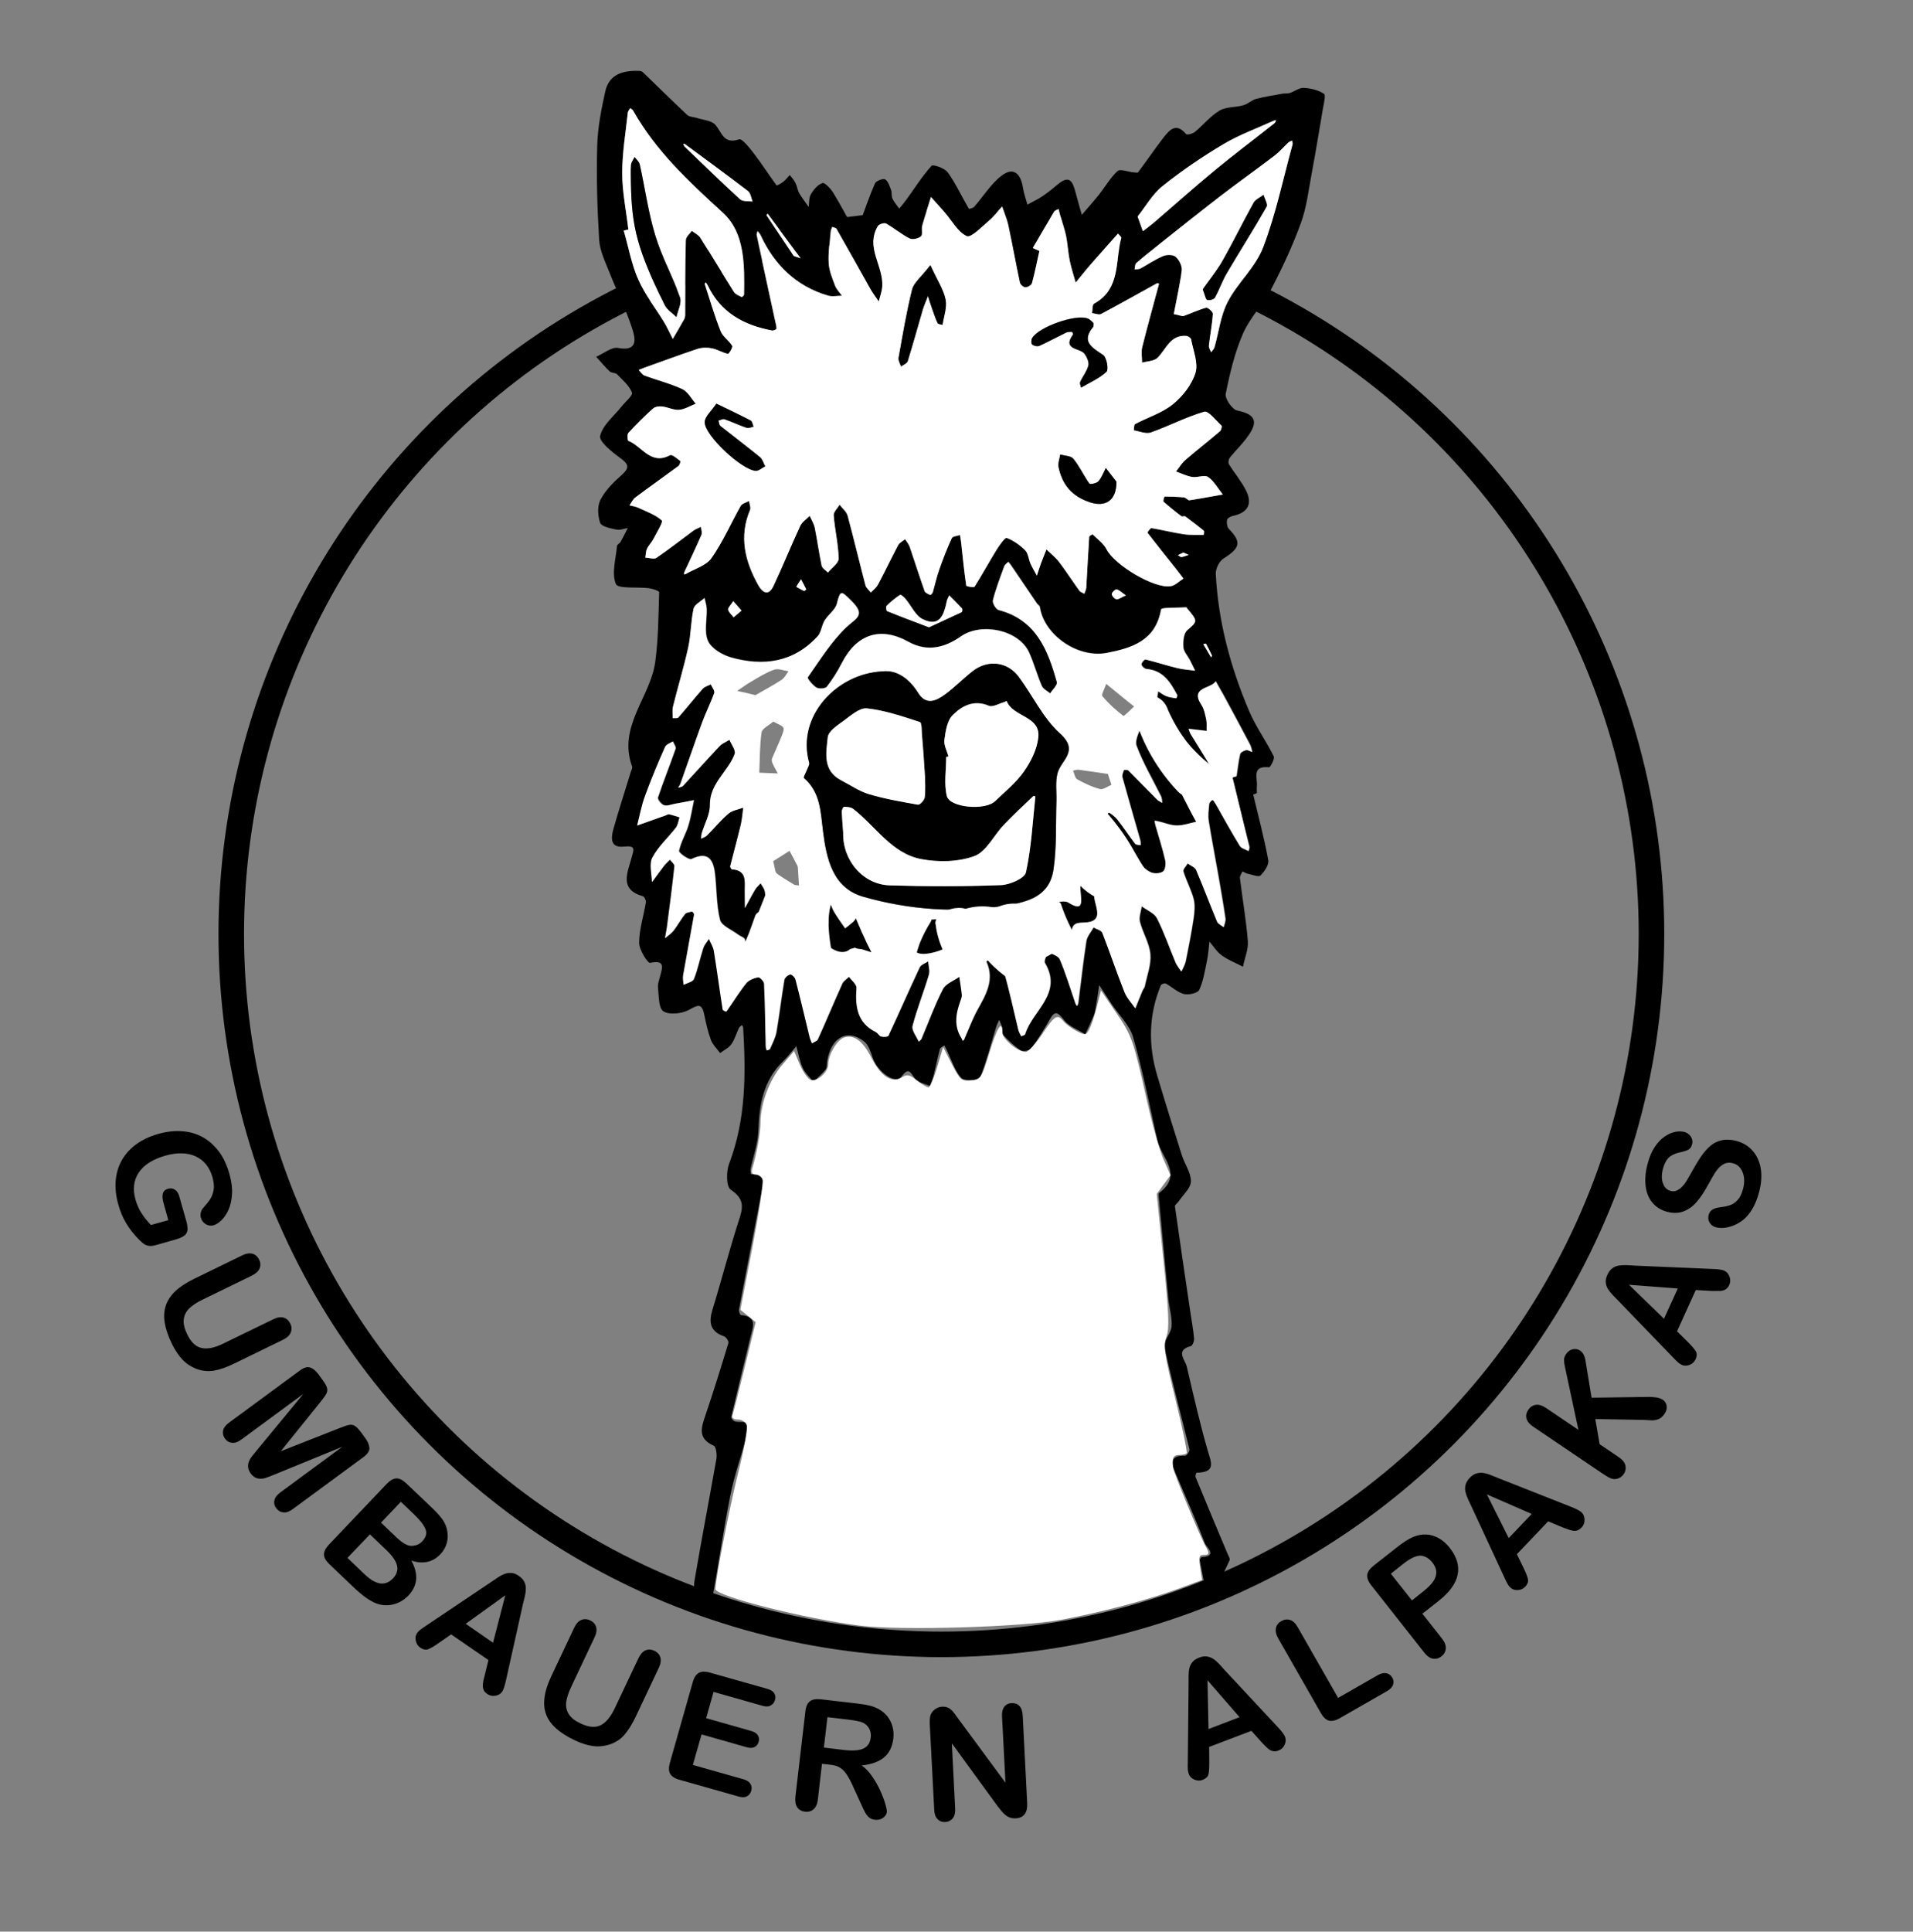 <?xml version="1.0" encoding="UTF-8" standalone="no"?>
<svg
   xmlns:dc="http://purl.org/dc/elements/1.1/"
   xmlns:cc="http://creativecommons.org/ns#"
   xmlns:rdf="http://www.w3.org/1999/02/22-rdf-syntax-ns#"
   xmlns:svg="http://www.w3.org/2000/svg"
   xmlns="http://www.w3.org/2000/svg"
   xmlns:sodipodi="http://sodipodi.sourceforge.net/DTD/sodipodi-0.dtd"
   xmlns:inkscape="http://www.inkscape.org/namespaces/inkscape"
   inkscape:version="1.0 (4035a4f, 2020-05-01)"
   sodipodi:docname="logo-white.svg"
   xml:space="preserve"
   style="enable-background:new 0 0 149.81 151.22;"
   viewBox="0 0 149.81 151.22"
   y="0px"
   x="0px"
   id="Ebene_1"
   version="1.1"><rect x="0" y="0" width="149.81" height="151.22" fill="#808080" stroke="none"/><defs
   id="defs1005" /><sodipodi:namedview
   inkscape:current-layer="Ebene_1"
   inkscape:window-maximized="1"
   inkscape:window-y="23"
   inkscape:window-x="0"
   inkscape:cy="78.819769"
   inkscape:cx="54.765789"
   inkscape:zoom="3.9616623"
   showgrid="false"
   id="namedview1003"
   inkscape:window-height="855"
   inkscape:window-width="1440"
   inkscape:pageshadow="2"
   inkscape:pageopacity="0"
   guidetolerance="10"
   gridtolerance="10"
   objecttolerance="10"
   borderopacity="1"
   bordercolor="#666666"
   pagecolor="#ffffff" />
<style
   id="style833"
   type="text/css">
	.st0{fill:none;stroke:#000000;stroke-width:3;stroke-miterlimit:10;}
	.st1{fill:#FFFFFF;}
	.st2{fill:none;stroke:#000000;stroke-width:2;stroke-miterlimit:10;}
	.st3{fill:#009FE3;}
	.st4{fill:#F293A5;}
	.st5{stroke:#000000;stroke-width:2;stroke-miterlimit:10;}
</style>
<circle
   id="circle835"
   r="55.61"
   cy="73.12"
   cx="73.72"
   class="st2" />
<g
   id="tQYWTq_11_">
	<g
   id="g887">
		<path
   id="path837"
   d="M98.14,62.2c0.41,1.71,0.86,3.41,1.18,5.13c0.07,0.37-0.3,0.91-0.61,1.21c-0.15,0.14-0.66-0.07-1-0.14    c-0.14-0.03-0.27-0.12-0.41-0.18c-0.07,0.17-0.22,0.35-0.2,0.52c0.2,1.65,0.49,3.29,0.62,4.94c0.05,0.65-0.25,1.33-0.38,2    c-0.56-0.29-1.16-0.52-1.67-0.89c-0.38-0.27-0.64-0.71-0.96-1.08c-0.06,0.52-0.09,1.04-0.2,1.55c-0.16,0.76-0.28,1.56-0.6,2.24    c-0.12,0.25-0.83,0.41-1.19,0.32c-0.51-0.13-0.94-0.56-1.42-0.82c-0.09-0.05-0.36,0.04-0.39,0.13c-0.96,2.31-1,4.68-0.29,7.06    c0.62,2.09,1.27,4.16,1.93,6.24c0.22,0.7,0.72,1.37,0.71,2.06c0,0.52-0.6,1.03-0.94,1.54c-0.1,0.15-0.32,0.29-0.31,0.41    c0.39,2.76,0.8,5.53,1.21,8.29c0.1,0.68,0.23,1.37,0.29,2.05c0.02,0.2-0.12,0.56-0.25,0.6c-1.25,0.33-0.45,1.06-0.32,1.61    c0.51,2.18,1,4.36,1.62,6.51c0.28,0.96,0.71,1.77-0.84,1.79c-0.04,0-0.13,0.25-0.1,0.33c0.82,2,1.66,3.99,2.5,5.99    c0.07,0.18,0.23,0.41,0.17,0.54c-0.38,0.84-0.79,1.67-1.24,2.48c-0.06,0.11-0.57,0.12-0.57,0.11c-0.2-0.86-0.37-1.73-0.52-2.6    c-0.01-0.07,0.1-0.25,0.17-0.25c1.26-0.05,0.33-0.81,0.24-1.04c-0.71-1.84-1.51-3.65-2.29-5.47c-0.33-0.77-0.54-1.46,0.74-1.42    c0.11,0,0.37-0.36,0.33-0.5c-0.65-2.67-1.38-5.32-1.96-8c-0.1-0.48,0.52-1.07,0.56-1.63c0.05-0.7-0.18-1.41-0.25-2.12    c-0.26-2.68-0.51-5.37-0.76-8.06c-0.01-0.09-0.01-0.22,0.04-0.26c1.92-1.45,0.15-2.77-0.15-4.13c-0.6-2.69-1.13-5.39-1.89-8.04    c-0.28-0.97-1.13-1.77-1.71-2.65c-0.32-0.48-0.63-0.96-0.95-1.45c-0.08,0.56-0.16,1.12-0.26,1.68c-0.04,0.25-0.08,0.5-0.18,0.73    c-0.2,0.49-0.43,0.96-0.65,1.44c-0.57-0.36-1.28-0.61-1.67-1.12c-0.49-0.62-0.71-0.77-1.13-0.01c-0.44,0.77-0.91,1.53-1.44,2.24    c-0.13,0.17-0.65,0.26-0.83,0.14c-0.5-0.32-0.93-0.75-1.34-1.18c-0.11-0.11-0.04-0.38-0.09-0.57c-0.06-0.22-0.16-0.42-0.24-0.63    c-0.08,0.2-0.19,0.39-0.25,0.59c-0.41,1.36-0.77,2.73-1.29,4.05c-0.06,0.15-1.21,0.16-1.45-0.11c-0.51-0.6-0.76-1.42-1.11-2.15    c-0.06-0.13-0.13-0.25-0.19-0.38c-0.12,0.09-0.32,0.16-0.35,0.28c-0.18,0.67-0.32,1.36-0.49,2.04c-0.07,0.29-0.19,0.57-0.29,0.86    c-0.4-0.18-0.92-0.25-1.16-0.56c-0.37-0.47-0.48-0.98-1.08-0.17c-0.46,0.62-1.86-0.35-2.25-1.5c-0.15-0.44-0.32-0.97-0.65-1.24    c-1.31-1.05-2.6-0.36-2.91,1.5c-0.04,0.23,0,0.51-0.12,0.67c-0.28,0.36-0.64,0.65-0.96,0.97c-0.29-0.36-0.65-0.68-0.84-1.09    c-0.24-0.53-0.34-1.13-0.5-1.7c-0.35,0.4-0.67,0.83-1.05,1.2c-1.53,1.49-1.85,3.37-1.92,5.4c-0.03,1.01-0.4,2-0.61,3    c-0.03,0.14,0.03,0.43,0.04,0.43c1.23-0.01,0.92,0.82,0.8,1.5c-0.58,3.02-1.18,6.04-1.75,9.07c-0.03,0.14,0.08,0.44,0.15,0.45    c1.34,0.11,0.93,0.98,0.75,1.72c-0.5,2.09-1.02,4.17-1.51,6.26c-0.02,0.09,0.17,0.32,0.3,0.35c0.28,0.08,0.76-0.02,0.84,0.13    c0.15,0.27,0.15,0.69,0.07,1c-0.41,1.56-0.97,3.09-1.28,4.67c-0.55,2.75-0.95,5.54-1.45,8.3c-0.05,0.3-0.39,0.54-0.59,0.81    c-0.21-0.21-0.55-0.4-0.6-0.65c-0.13-0.59-0.26-1.23-0.16-1.81c0.54-3.18,1.15-6.34,1.71-9.51c0.06-0.34-0.02-0.95-0.2-1.04    c-1.31-0.57-0.97-1.46-0.64-2.43c0.63-1.86,1.21-3.73,1.78-5.61c0.04-0.13-0.17-0.46-0.33-0.52c-1.11-0.38-1.22-1.1-0.91-2.11    c0.74-2.4,1.36-4.84,2.14-7.22c0.32-1,0.19-1.53-0.72-2.16c-0.36-0.25-0.35-1.43-0.12-2.04c1.32-3.45,1.31-7.02,1.1-10.61    c0-0.08-0.06-0.15-0.09-0.23c-0.08,0.07-0.18,0.12-0.23,0.2c-0.21,0.43-0.34,0.92-0.61,1.3c-0.2,0.29-0.58,0.46-0.88,0.69    c-0.24-0.34-0.57-0.64-0.71-1.01c-0.24-0.64-0.39-1.32-0.53-2c-0.2-1-0.57-0.7-1.24-0.35c-0.55,0.28-1.5,0.39-1.96,0.09    c-0.38-0.24-0.35-1.19-0.42-1.83c-0.04-0.3,0.09-0.63,0.17-0.94c0.18-0.68,0.39-1.27-0.79-1.02c-0.18,0.04-0.87-1.03-0.86-1.58    c0.01-1.06,0.36-2.11,0.53-3.17c0.02-0.14-0.12-0.43-0.24-0.47c-1.87-0.53-1.19-1.85-0.89-2.98c0.18-0.66,0.39-1.01-0.61-0.9    c-1.08,0.11-0.99-0.71-0.8-1.39c0.42-1.49,0.9-2.96,1.35-4.43c0.05-0.15,0.15-0.34,0.11-0.46c-1.14-3.12,1.43-5.41,1.81-8.17    c0.25-1.81,0.25-3.65,0.31-5.47c0-0.1-0.51-0.27-0.79-0.31c-0.9-0.12-2.43,0.07-2.6-0.33c-0.35-0.84,0-1.97,0.09-2.98    c0.01-0.11,0.21-0.2,0.28-0.32c0.2-0.35,0.38-0.72,0.56-1.08c-0.3,0.05-0.62,0.18-0.9,0.12c-0.45-0.1-1.15-0.23-1.26-0.53    c-0.19-0.54-0.23-1.31,0.02-1.8c0.38-0.73,1.01-1.37,1.64-1.92c0.64-0.57,0.62-0.84-0.08-1.35c-0.65-0.47-1.69-1.3-1.58-1.74    c0.2-0.85,1.08-1.54,1.68-2.3c0.29-0.37,0.9-0.86,0.81-1.09c-0.21-0.54-0.73-0.98-1.16-1.42c-0.13-0.14-0.44-0.1-0.58-0.23    c-0.38-0.36-0.71-0.76-1.06-1.15c0.58-0.25,1.21-0.79,1.72-0.69c1.63,0.31,1.32-0.84,1.1-1.51c-0.48-1.51-1.21-2.94-1.79-4.42    c-0.33-0.83-0.75-1.69-0.8-2.56c-0.15-2.45-0.22-4.91-0.15-7.36c0.04-1.41,0.32-2.84,0.63-4.23c0.3-1.36,1.4-1.65,2.64-1.61    c0.1,0,0.23,0.03,0.3,0.1c1.16,1.11,2.3,2.25,3.48,3.35c0.17,0.16,0.49,0.15,0.74,0.23c0.5,0.17,1.16,0.2,1.46,0.54    c0.52,0.59,0.63,1.55,1.86,1.14c0.25-0.08,0.85,0.71,1.2,1.16c0.61,0.8,1.15,1.65,1.74,2.45c0.02,0.02,0.36-0.16,0.52-0.29    c0.19-0.15,0.34-0.35,0.51-0.53c0.15,0.2,0.33,0.39,0.44,0.61c0.13,0.25,0.16,0.56,0.29,0.8c0.22,0.38,0.5,0.73,0.75,1.09    c0.05-0.33,0.01-0.72,0.17-0.99c0.21-0.36,0.54-0.76,0.91-0.88c0.18-0.06,0.63,0.43,0.83,0.74c0.52,0.84,0.97,1.72,1.47,2.57    c0.07,0.12,0.24,0.19,0.36,0.28c0.08-0.12,0.17-0.22,0.22-0.35c0.41-1.07,0.77-2.16,1.23-3.21c0.09-0.2,0.63-0.41,0.79-0.32    c0.24,0.13,0.35,0.53,0.47,0.83c0.08,0.21,0.01,0.48,0.11,0.68c0.13,0.28,0.35,0.52,0.53,0.78c0.19-0.23,0.39-0.46,0.56-0.7    c0.65-0.89,1.24-1.84,1.97-2.65c0.11-0.13,1.03,0.18,1.27,0.51c0.63,0.89,1.1,1.9,1.65,2.85c0.02,0.03,0.33-0.05,0.42-0.15    c0.72-0.82,1.31-1.8,2.15-2.44c0.97-0.74,1.51-0.1,1.67,0.95c0.07,0.45,0.23,0.88,0.35,1.32c0.41-0.23,0.83-0.42,1.21-0.68    c0.43-0.29,0.82-0.62,1.22-0.95c0.91-0.74,1.13-0.09,1.33,0.64c0.16,0.6,0.33,1.19,0.5,1.79c0.45-0.53,0.92-1.05,1.36-1.6    c0.48-0.61,0.87-1.31,1.44-1.83c0.2-0.19,0.8,0.06,1.22,0.1c0.13,0.01,0.34,0.06,0.39-0.01c0.67-0.89,1.3-1.82,1.98-2.7    c0.48-0.62,1-1.21,1.78-0.28c0.07,0.08,0.51-0.03,0.68-0.17c0.66-0.54,1.21-1.24,1.93-1.67c0.52-0.31,1.25-0.24,1.87-0.42    c0.36-0.1,0.65-0.41,1.01-0.5c0.68-0.18,1.39-0.28,2.08-0.41c0.18-0.03,0.38,0.01,0.55-0.05c0.37-0.12,0.73-0.42,1.09-0.4    c0.54,0.03,1.13,0.17,1.58,0.46c0.16,0.1-0.01,0.77-0.08,1.17c-0.29,1.71-0.57,3.43-0.89,5.14c-0.24,1.28-0.39,2.59-0.83,3.8    c-0.63,1.74-1.42,3.44-2.28,5.09c-0.65,1.25-1.7,2.3-2.26,3.58c-0.65,1.49-1.03,3.11-1.35,4.71c-0.08,0.38,0.51,1.23,0.9,1.31    c1.81,0.35,1.46,1.21,0.67,2.24c-0.39,0.5-0.85,0.95-1.25,1.45c-0.1,0.12-0.14,0.39-0.07,0.51c0.44,0.71,0.99,1.35,1.35,2.08    c0.52,1.06,0.11,1.73-1.05,1.97c-0.17,0.03-0.43,0.19-0.45,0.32c-0.04,0.22,0,0.54,0.14,0.69c1.01,1.04,0.9,1.5-0.42,2.33    c-0.33,0.21-0.62,0.8-0.6,1.2c0.19,3.73,1.15,7.3,2.61,10.73c0.52,1.23,1.33,2.34,1.93,3.55c0.09,0.19-0.27,0.87-0.37,0.86    c-1.38-0.15-0.89,0.84-0.95,1.49c-0.02,0.18,0,0.36,0,0.53C98.29,62.16,98.22,62.18,98.14,62.2z M80.88,19.41    c0.17,0.08,0.34,0.16,0.51,0.24c-0.19,0.84-0.35,1.69-0.58,2.52c-0.04,0.15-0.34,0.33-0.52,0.33c-0.15,0-0.39-0.22-0.43-0.38    c-0.32-1.5-0.59-3.02-0.91-4.52c-0.1-0.49-0.31-0.96-0.48-1.43c-0.34,0.37-0.64,0.79-1.03,1.11c-0.57,0.47-1.41,1.36-1.74,1.21    c-0.7-0.32-1.15-1.2-1.71-1.84c-0.36-0.41-0.73-0.81-1.09-1.22c-0.23,0.75-0.48,1.49-0.69,2.24c-0.08,0.27,0.06,0.69-0.1,0.84    c-0.19,0.18-0.66,0.28-0.88,0.17c-0.64-0.33-1.21-0.81-1.84-1.17c-0.14-0.08-0.56,0.04-0.65,0.19c-1.01,1.66,0.48,3.16,0.34,4.77    c-0.03,0.38-0.18,0.76-0.27,1.14c-0.22-0.32-0.45-0.62-0.64-0.95c-0.89-1.57-1.77-3.16-2.66-4.73c-0.05-0.09-0.23-0.11-0.35-0.16    c-0.04,0.12-0.11,0.25-0.12,0.37c-0.07,0.82-0.2,1.65-0.15,2.46c0.04,0.6,0.29,1.19,0.5,1.77c0.11,0.29,0.35,0.53,0.54,0.79    c-0.37,0-0.76,0.08-1.1-0.01c-2.5-0.74-4.19-2.4-5.27-4.73c-0.06-0.12-0.16-0.22-0.24-0.32c-0.02,0.11-0.09,0.23-0.07,0.34    c0.48,2.23,0.97,4.47,1.45,6.7c0.04,0.2,0.1,0.4,0.1,0.6c0,0.05-0.24,0.16-0.35,0.14c-2.22-0.42-4.04-1.41-5.04-3.55    c-0.04-0.08-0.09-0.14-0.14-0.21c-0.03,0.04-0.1,0.08-0.09,0.11c0.41,1.24,0.78,2.5,1.25,3.71c0.17,0.43,0.65,0.72,0.9,1.14    c0.07,0.12-0.26,0.64-0.33,0.63c-0.43-0.09-0.82-0.35-1.25-0.43c-0.36-0.07-0.78-0.07-1.13,0.04c-1.41,0.47-2.81,0.99-4.21,1.49    c-0.14,0.05-0.27,0.1-0.4,0.16c0.15,0.15,0.27,0.37,0.46,0.44c0.98,0.36,2.02,0.62,2.96,1.06c0.43,0.2,0.7,0.75,1.05,1.14    c-0.43,0.17-0.85,0.44-1.3,0.48c-0.43,0.03-0.88-0.21-1.33-0.26c-0.23-0.03-0.55,0.02-0.72,0.16c-0.67,0.6-1.31,1.24-1.92,1.9    c-0.11,0.12-0.08,0.6-0.01,0.63c1.07,0.41,1.75,1.94,3.27,1.12c0.15-0.08,0.54,0.27,0.8,0.46c0.03,0.02-0.05,0.32-0.15,0.39    c-1.12,0.83-2.26,1.63-3.37,2.46c-0.2,0.15-0.31,0.41-0.46,0.62c0.22,0.06,0.46,0.09,0.67,0.18c0.64,0.3,1.35,0.55,1.86,1    c0.12,0.11-0.41,0.97-0.67,1.47c-0.14,0.26-0.37,0.48-0.49,0.75c-0.1,0.21-0.09,0.46-0.13,0.69c0.3,0.01,0.68,0.15,0.87,0.02    c1-0.67,1.94-1.42,2.91-2.14c0.17-0.13,0.39-0.2,0.58-0.29c0.02,0.22,0.11,0.47,0.03,0.64c-0.42,0.98-0.88,1.94-1.33,2.9    c-0.03,0.06-0.03,0.12-0.04,0.18c0.05-0.01,0.11,0,0.15-0.03c0.69-0.4,1.6-0.65,2.01-1.24c0.89-1.27,1.52-2.73,2.29-4.09    c0.11-0.19,0.43-0.26,0.65-0.38c0.03,0.24,0.16,0.51,0.08,0.7c-0.88,2.09-0.39,4.02,0.64,5.88c0.34,0.61,0.81,0.88,1.2,0.06    c0.72-1.55,1.37-3.14,2.09-4.69c0.14-0.31,0.49-0.53,0.74-0.79c0.14,0.31,0.33,0.62,0.4,0.94c0.2,0.99,0.33,1.99,0.54,2.97    c0.04,0.2,0.32,0.35,0.49,0.53c0.3-0.37,0.85-0.74,0.84-1.1c-0.02-1.12-0.3-2.24-0.39-3.37c-0.02-0.26,0.3-0.56,0.46-0.84    c0.21,0.28,0.54,0.53,0.63,0.85c0.49,1.81,0.92,3.64,1.4,5.46c0.06,0.21,0.28,0.38,0.42,0.56c0.19-0.2,0.44-0.38,0.56-0.62    c0.54-1.02,1.03-2.06,1.57-3.07c0.11-0.2,0.36-0.32,0.55-0.48c0.12,0.2,0.28,0.38,0.36,0.59c0.4,1.15,0.76,2.32,1.17,3.47    c0.05,0.14,0.29,0.23,0.45,0.31c0.03,0.01,0.17-0.13,0.19-0.21c0.18-0.59,0.31-1.2,0.51-1.79c0.29-0.83,0.61-1.65,0.98-2.45    c0.07-0.15,0.42-0.17,0.64-0.25c0.03,0.19,0.06,0.39,0.09,0.58c0.13,1.13,0.24,2.26,0.4,3.38c0.01,0.07,0.6,0.17,0.65,0.09    c0.6-0.95,1.14-1.94,1.73-2.9c0.22-0.36,0.66-0.97,0.79-0.92c0.53,0.2,1.04,0.56,1.45,0.97c0.24,0.24,0.26,0.69,0.41,1.03    c0.15,0.33,0.33,0.64,0.5,0.95c0.11-0.32,0.21-0.64,0.32-0.96c0.13-0.37,0.28-0.73,0.43-1.09c0.33,0.32,0.71,0.61,0.99,0.98    c0.56,0.73,1.05,1.51,1.59,2.25c0.08,0.11,0.25,0.16,0.39,0.24c0.05-0.16,0.14-0.31,0.15-0.47c0.08-1.33,0.14-2.65,0.23-3.98    c0.01-0.08,0.26-0.22,0.27-0.2c0.39,0.38,0.87,0.73,1.1,1.19c0.61,1.19,3.68,3.06,5,2.87c0.36-0.05,0.67-0.39,1.01-0.6    c-0.19-0.26-0.39-0.52-0.59-0.77c-0.74-0.93-1.49-1.86-2.22-2.81c-0.03-0.03,0.22-0.38,0.3-0.37c0.85,0.14,1.68,0.36,2.53,0.48    c0.51,0.08,1.04,0.04,1.57,0.05c0-0.11,0.05-0.29,0-0.33c-0.47-0.39-0.95-0.75-1.44-1.11c-0.07-0.05-0.24,0.03-0.31-0.02    c-0.48-0.37-0.95-0.74-1.4-1.14c-0.05-0.05,0.06-0.4,0.09-0.4c0.51,0,1.02,0.02,1.53,0.07c0.15,0.02,0.29,0.23,0.41,0.22    c0.87-0.13,1.74-0.3,2.61-0.45c-0.37-0.47-0.68-1.04-1.15-1.37c-0.27-0.19-0.83,0.07-1.24,0c-0.43-0.07-0.85-0.28-1.27-0.43    c0.24-0.3,0.44-0.65,0.73-0.9c0.89-0.77,1.82-1.49,2.71-2.25c0.1-0.09,0.18-0.39,0.12-0.44c-0.44-0.41-1.03-1.18-1.35-1.09    c-1.43,0.41-2.78,1.13-4.19,1.63c-0.38,0.13-0.88-0.1-1.33-0.17c0.03-0.17,0.01-0.44,0.1-0.49c0.99-0.52,2.12-0.87,2.97-1.56    c0.77-0.62,1.48-1.53,1.76-2.45c0.23-0.77-0.18-1.75-0.34-2.63c-0.02-0.11-0.25-0.26-0.39-0.27c-1.25-0.08-1.56,1.04-2.24,1.72    c-0.26,0.26-0.8,0.26-1.21,0.38c0-0.41-0.09-0.83,0.01-1.21c0.41-1.66,0.88-3.32,1.32-4.97c0,0-0.12-0.06-0.15-0.04    c-1.46,0.81-2.91,1.63-4.39,2.41c-0.17,0.09-0.47-0.04-0.71-0.07c0.05-0.25,0.01-0.66,0.16-0.74c2.1-1.14,1.65-3.34,2.13-5.14    c0.02-0.09-0.17-0.23-0.26-0.35c-0.71,0.8-1.42,1.6-2.12,2.4c-0.41,0.47-0.8,0.96-1.19,1.44c-0.16-0.58-0.36-1.14-0.47-1.73    c-0.13-0.64-0.15-1.29-0.28-1.93c-0.11-0.56-0.32-1.11-0.48-1.66c-0.04-0.15-0.08-0.29-0.11-0.44c-0.12,0.07-0.29,0.11-0.35,0.21    C81.98,17.51,81.43,18.46,80.88,19.41z M84.63,69.9c-0.12-1.32,0.26-1.98,1.71-1.33c0.06,0.03,0.4-0.28,0.38-0.38    c-0.23-1.2-0.57-2.39-0.72-3.6c-0.04-0.3,0.51-0.7,0.85-0.98c0.05-0.04,0.49,0.3,0.67,0.52c0.49,0.62,0.92,1.29,1.4,1.91    c0.07,0.09,0.28,0.07,0.43,0.11c-0.01-0.14,0-0.28-0.04-0.41c-0.46-1.63-0.94-3.26-1.39-4.9c-0.05-0.17,0.05-0.39,0.12-0.57    c0.01-0.03,0.29-0.03,0.36,0.04c0.75,0.74,1.49,1.51,2.23,2.26c0.11,0.11,0.27,0.18,0.41,0.27c-0.03-0.17-0.02-0.35-0.09-0.5    c-0.65-1.32-1.41-2.59-1.92-3.96c-0.18-0.47,0.27-1.18,0.43-1.78c0.43,0.26,0.91,0.47,1.27,0.8c0.52,0.49,0.95,1.09,1.44,1.62    c0.09,0.09,0.29,0.07,0.44,0.11c-0.03-0.15-0.03-0.31-0.09-0.44c-0.61-1.29-1.25-2.57-1.84-3.87c-0.09-0.19,0.02-0.48,0.04-0.72    c0.21,0.13,0.4,0.3,0.63,0.38c0.25,0.1,0.52,0.13,0.79,0.17c0.01,0,0.1-0.19,0.07-0.25c-0.53-1-1.11-1.93-2.4-2.04    c-0.15-0.01-0.38-0.21-0.4-0.35c-0.02-0.12,0.24-0.42,0.32-0.4c0.83,0.2,1.64,0.47,2.47,0.67c0.46,0.11,0.94,0.14,1.41,0.21    c-0.14-0.28-0.27-0.57-0.42-0.85c-0.17-0.33-0.48-0.65-0.5-0.99c-0.03-0.44,0.02-1.07,0.3-1.32c0.81-0.71,0.87-0.68-0.04-1.76    c-0.01-0.01-0.02-0.04-0.03-0.04c-0.69,0.05-1.95-0.01-1.97,0.16c-0.42,2.45-2.29,3.03-4.25,3.41c-2.31,0.44-4.94-1.43-5.25-3.6    c-0.01-0.1-0.15-0.17-0.22-0.26c-0.68-1-1.36-2.01-2.04-3.01c-0.06-0.09-0.14-0.17-0.21-0.26c-0.11,0.11-0.26,0.21-0.31,0.34    c-0.32,0.88-0.66,1.77-0.89,2.67c-0.05,0.21,0.24,0.7,0.45,0.76c2.92,0.76,3.85,3.12,4.56,5.64c0.06,0.23-0.34,0.59-0.53,0.89    c-0.23-0.19-0.56-0.34-0.66-0.59c-0.36-0.85-0.6-1.75-0.98-2.59c-0.79-1.79-3.75-2.41-5.35-1.28c-1.23,0.86-2.62,1.25-4.11,0.42    c-2.19-1.22-4.05-0.6-5.21,1.66c-0.33,0.65-0.73,1.28-1.18,1.86c-0.12,0.15-0.62,0.18-0.82,0.06c-0.29-0.18-0.73-0.72-0.67-0.8    c0.95-1.35,1.83-2.78,3.01-3.91c0.78-0.74,1.58-0.93,0.39-2.09c-0.82-0.81-0.84-0.84-1.12,0.23c-0.13,0.49-0.68,0.85-0.96,1.32    c-0.24,0.38-0.26,0.93-0.55,1.24c-1.89,2.05-4.26,2.37-6.8,1.65c-0.69-0.2-1.53-0.7-1.79-1.29c-0.31-0.71-0.07-1.67-0.1-2.51    c-0.01-0.28-0.11-0.57-0.17-0.85c-0.29,0.28-0.77,0.51-0.85,0.84c-0.22,0.99-0.21,2.04-0.42,3.03c-0.34,1.55-0.8,3.08-1.19,4.62    c-0.07,0.29-0.02,0.61-0.02,0.92c0.15-0.01,0.36,0.03,0.43-0.05c0.65-0.74,1.25-1.51,1.91-2.25c0.15-0.17,0.43-0.24,0.64-0.35    c0.1,0.23,0.33,0.5,0.27,0.67c-0.28,0.8-0.67,1.55-0.96,2.34c-0.58,1.58-1.13,3.18-1.69,4.77c-0.04,0.11-0.12,0.21-0.18,0.31    c0.12-0.04,0.29-0.05,0.37-0.13c0.96-1.03,1.9-2.09,2.87-3.12c0.21-0.22,0.52-0.33,0.78-0.5c0.15,0.37,0.51,0.82,0.41,1.1    c-0.51,1.39-1.96,2.29-1.94,4.01c0.01,0.73-0.42,1.47-0.64,2.21c-0.04,0.13-0.04,0.28-0.05,0.42c0.16-0.08,0.34-0.13,0.46-0.25    c0.56-0.57,1.07-1.19,1.68-1.71c0.3-0.26,0.77-0.32,1.16-0.47c-0.06,0.44-0.08,0.9-0.19,1.33c-0.26,1.09-0.56,2.16-0.83,3.25    c-0.02,0.07,0.09,0.25,0.14,0.25c1.17,0.07,1,0.93,1,1.69c0,0.45,0.01,0.89,0.01,1.34c0.26-0.48,0.52-0.98,0.8-1.45    c0.11-0.18,0.28-0.33,0.43-0.49c0.11,0.2,0.27,0.38,0.32,0.59c0.24,1.01-0.65,2.61,1.42,2.65c0.05,0,0.1,0.11,0.16,0.13    c0.56,0.23,1.3,0.79,1.64,0.6c0.59-0.32,0.94-1.09,1.38-1.69c0.19-0.26,0.33-0.56,0.49-0.84c0.12,0.28,0.21,0.58,0.37,0.84    c0.26,0.43,0.56,0.83,0.84,1.25c0.21-0.17,0.43-0.33,0.63-0.51c0.16-0.14,0.28-0.44,0.43-0.45c0.2-0.01,0.51,0.14,0.61,0.31    c0.39,0.64,0.74,1.07,1.32,0.16c0.05-0.07,0.37,0.03,0.56,0.04c0.46,0.02,0.92,0.09,1.37,0.04c0.73-0.07,1.45-0.27,2.17-0.3    c0.42-0.02,1.03,0.4,1.26,0.23c1.48-1.1,3.34,0.55,4.75-0.74c0.02-0.02,0.1,0.03,0.15,0.04c0.91,0.24,1.82,0.49,2.73,0.73    c0.1,0.03,0.2,0.02,0.3,0.04c-0.03-0.1-0.07-0.2-0.08-0.3c-0.04-0.4-0.21-1.08-0.09-1.14c0.41-0.18,1.06-0.37,1.37-0.17    C84.84,71.4,84.68,70.62,84.63,69.9z M96.52,60.87c0.11-0.04,0.22-0.07,0.34-0.11c0.09-0.58,0.15-1.16,0.28-1.73    c0.03-0.14,0.29-0.28,0.47-0.32c0.14-0.03,0.32,0.09,0.49,0.15c-0.06-0.2-0.09-0.41-0.18-0.58c-0.69-1.3-1.38-2.59-2.08-3.88    c-0.2-0.36-0.41-0.72-0.61-1.08c-0.37,0.61-2.04,0.43-1.11,1.85c0.22,0.33,0.3,0.76,0.38,1.16c0.06,0.28,0.02,0.59,0.03,0.88    c-0.31-0.04-0.61-0.07-0.92-0.11c-0.17-0.02-0.33-0.04-0.5-0.06c0.06,0.14,0.1,0.3,0.18,0.43c0.53,0.88,1.09,1.74,1.6,2.63    c0.11,0.19,0.14,0.56,0.02,0.71c-0.12,0.15-0.49,0.24-0.69,0.18c-0.81-0.25-1.6-0.57-2.39-0.86c-0.08-0.03-0.16-0.04-0.24-0.05    c0.02,0.08,0.02,0.17,0.06,0.24c0.5,1,1.01,1.99,1.52,2.99c0.17,0.34,0.36,0.68,0.54,1.01c-0.51,0.1-1.01,0.29-1.52,0.29    c-0.47,0-0.93-0.2-1.4-0.31c-0.11-0.03-0.23-0.05-0.34-0.07c0.02,0.12,0.04,0.24,0.07,0.36c0.26,0.91,0.55,1.8,0.76,2.72    c0.06,0.28,0.02,0.74-0.16,0.89c-0.21,0.17-0.67,0.2-0.94,0.09c-0.39-0.16-0.7-0.5-1.06-0.75c-0.39-0.27-0.8-0.51-1.2-0.76    c0.05,0.4,0.09,0.81,0.14,1.21c0.05,0.35,0.13,0.7,0.14,1.06c0.01,0.32-0.05,0.91-0.12,0.91c-0.45,0.03-0.91-0.03-1.37-0.11    c-0.33-0.06-0.65-0.18-0.98-0.28c0.01,0.3-0.03,0.62,0.04,0.91c0.17,0.75,0.55,1.61-0.68,1.72c-0.6,0.05-1.09-0.06-1.14,0.77    c-0.01,0.16-0.5,0.39-0.79,0.43c-1.67,0.21-3.43-0.59-5.05,0.53c-0.29,0.2-0.91-0.05-1.38-0.1c-0.64-0.06-1.28-0.14-1.92-0.19    c-0.39-0.03-0.89,0.14-1.15-0.05c-0.97-0.68-1.84-0.39-2.75,0.08c-0.51,0.26-1.04,0.51-1.59,0.68c-0.21,0.07-0.53-0.01-0.73-0.13    c-0.42-0.25-0.79-0.59-1.21-0.86c-0.07-0.05-0.34,0.04-0.36,0.1c-0.22,1.07-1,1.36-1.93,0.74c-0.16-0.11-0.48,0.03-0.73,0.05    c-0.87,0.09-1.75,0.2-2.62,0.27c-0.46,0.03-1-0.19-1.37-0.01c-0.89,0.42-1.87,0-2.01-0.97c-0.02-0.15-0.36-0.25-0.54-0.39    c-0.49-0.37-1.29-0.68-1.41-1.15c-0.3-1.18-0.25-2.43-0.4-3.65c-0.14-1.09-0.56-1.73-1.83-1.11c-0.19,0.09-1.01-0.48-0.98-0.64    c0.13-0.68,0.52-1.3,0.73-1.97c0.2-0.65,0.29-1.33,0.44-2c-0.51,0.1-1.02,0.2-1.53,0.29c-0.28,0.05-0.6,0.18-0.83,0.1    c-0.21-0.08-0.5-0.46-0.46-0.6c0.43-1.28,0.93-2.53,1.38-3.81c0.05-0.15-0.14-0.38-0.21-0.58c-0.21,0.14-0.52,0.23-0.6,0.42    c-0.55,1.27-1.09,2.54-1.57,3.84c-0.27,0.75-0.42,1.55-0.62,2.32c0.75-0.27,1.5-0.53,2.25-0.8c0.08-0.03,0.18-0.1,0.25-0.08    c0.28,0.06,0.55,0.16,0.82,0.24c-0.09,0.27-0.12,0.59-0.29,0.81c-0.61,0.79-1.39,1.48-1.84,2.34c-0.27,0.51-0.04,1.27-0.03,1.92    c0.31-0.42,0.61-0.85,0.93-1.26c0.14-0.18,0.32-0.33,0.48-0.5c0.12,0.17,0.37,0.36,0.35,0.52c-0.17,1.6-0.39,3.19-0.59,4.79    c-0.04,0.28-0.1,0.56-0.15,0.84c0.22-0.19,0.48-0.35,0.66-0.58c0.33-0.42,0.58-0.9,0.91-1.31c0.1-0.13,0.36-0.16,0.55-0.19    c0.04-0.01,0.17,0.15,0.16,0.22c-0.28,1.59-0.58,3.19-0.86,4.78c-0.04,0.24,0.03,0.49,0.04,0.73c0.28-0.15,0.72-0.23,0.8-0.45    c0.3-0.78,0.47-1.62,0.73-2.42c0.09-0.26,0.3-0.49,0.45-0.73c0.13,0.32,0.34,0.62,0.39,0.95c0.25,1.53,0.45,3.06,0.69,4.59    c0.01,0.07,0.28,0.17,0.28,0.16c0.52-0.74,0.99-1.51,1.55-2.21c0.2-0.26,0.6-0.41,0.94-0.48c0.12-0.03,0.47,0.32,0.47,0.5    c0.07,1.63,0.09,3.26,0.13,4.89c0,0.11,0.05,0.22,0.08,0.34c0.09-0.04,0.23-0.05,0.25-0.12c0.18-0.43,0.42-0.86,0.5-1.32    c0.24-1.35,0.39-2.72,0.62-4.08c0.03-0.17,0.28-0.39,0.46-0.43c0.11-0.02,0.38,0.23,0.42,0.39c0.39,1.5,0.74,3.02,1.11,4.52    c0.04,0.17,0.12,0.32,0.18,0.48c0.16-0.1,0.39-0.16,0.45-0.3c0.65-1.45,1.26-2.92,1.92-4.37c0.1-0.21,0.35-0.36,0.53-0.54    c0.21,0.29,0.61,0.6,0.59,0.88c-0.11,1.45,0.06,2.73,1.53,3.46c0.15,0.08,0.25,0.3,0.4,0.34c0.17,0.05,0.51,0.04,0.56-0.06    c0.83-1.77,1.6-3.56,2.44-5.33c0.1-0.22,0.45-0.33,0.68-0.5c0.02,0.35,0.15,0.73,0.06,1.05c-0.4,1.34-0.93,2.65-1.28,4.01    c-0.09,0.35,0.31,0.82,0.48,1.23c0.07-0.07,0.17-0.13,0.21-0.22c0.55-1.3,1.03-2.64,1.68-3.89c0.22-0.43,0.85-0.65,1.29-0.97    c0.07,0.47,0.15,0.95,0.2,1.42c0.01,0.15-0.05,0.32-0.11,0.47c-0.36,0.99-0.53,1.97,0.09,2.93c0.04,0.06,0.05,0.13,0.08,0.2    c0.03-0.03,0.08-0.05,0.1-0.09c0.36-0.79,0.65-1.61,1.07-2.37c0.65-1.17,1.32-2.3,0.69-3.72c-0.03-0.07,0.36-0.32,0.56-0.49    c0.28,0.4,0.68,0.77,0.81,1.21c0.43,1.51,0.75,3.06,1.13,4.58c0.04,0.18,0.15,0.35,0.23,0.52c0.1-0.05,0.27-0.08,0.3-0.16    c0.55-1.84,2.97-3.17,1.55-5.57c-0.11-0.19,0.15-0.59,0.24-0.89c0.32,0.2,0.81,0.32,0.93,0.6c0.46,1.11,0.81,2.27,1.21,3.41    c0.03,0.09,0.1,0.17,0.14,0.25c0.03-0.08,0.08-0.16,0.09-0.25c0.21-1.61,0.38-3.22,0.63-4.83c0.06-0.38,0.37-0.72,0.57-1.08    c0.24,0.14,0.61,0.22,0.69,0.42c0.6,1.53,1.12,3.1,1.73,4.63c0.18,0.47,0.56,0.86,0.85,1.28c0.18-0.45,0.36-0.91,0.55-1.36    c0.05-0.13,0.16-0.25,0.19-0.38c0.17-0.83,0.5-1.68,0.43-2.49c-0.08-0.87-0.6-1.68-0.82-2.55c-0.09-0.37,0.09-0.81,0.15-1.21    c0.41,0.31,0.99,0.53,1.2,0.94c0.57,1.11,0.97,2.31,1.46,3.47c0.11,0.25,0.29,0.47,0.45,0.7c0.11-0.26,0.27-0.52,0.33-0.79    c0.23-1.12,0.45-2.25,0.62-3.39c0.07-0.49,0.12-1.03,0-1.49c-0.2-0.74-0.58-1.43-0.8-2.16c-0.05-0.16,0.22-0.42,0.34-0.63    c0.23,0.17,0.58,0.29,0.67,0.52c0.57,1.33,1.08,2.7,1.64,4.04c0.08,0.18,0.34,0.29,0.51,0.43c0.05-0.23,0.16-0.46,0.13-0.68    c-0.16-1.1-0.35-2.19-0.54-3.28c-0.25-1.45-0.54-2.9-0.77-4.36c-0.07-0.43-0.01-0.88,0.04-1.31c0.01-0.13,0.17-0.25,0.26-0.38    c0.09,0.12,0.18,0.24,0.26,0.37c0.63,1.09,1.23,2.2,1.89,3.28c0.12,0.2,0.45,0.27,0.68,0.4c0.02-0.11,0.08-0.23,0.06-0.33    C97.4,64.49,96.96,62.68,96.52,60.87z M49.21,17.97c-0.12,0.03-0.25,0.06-0.37,0.09c0.37,1.29,0.61,2.63,1.14,3.85    c0.51,1.17,1.34,2.19,2,3.29c0.26,0.43,0.47,0.89,0.7,1.34c0.3-0.51,0.6-1.02,0.89-1.54c0.06-0.1,0.08-0.24,0.08-0.36    c0.01-1.94,0-3.88,0.05-5.83c0.01-0.25,0.31-0.49,0.47-0.73c0.22,0.17,0.51,0.3,0.66,0.53c0.9,1.41,1.75,2.85,2.64,4.26    c0.12,0.19,0.39,0.28,0.6,0.39c0.03,0.01,0.19-0.12,0.19-0.18c0.03-2.3,0.1-4.8-1.66-6.42c-2.65-2.43-5.24-4.82-7.02-7.98    c-0.05-0.09-0.15-0.14-0.23-0.21c-0.06,0.12-0.17,0.23-0.19,0.35c-0.17,1.58-0.44,3.16-0.44,4.74    C48.73,15.03,49.04,16.5,49.21,17.97z M91.92,24.59c0.44,0.08,0.64,0.19,0.79,0.14c0.59-0.2,1.15-0.48,1.74-0.64    c0.13-0.04,0.54,0.32,0.53,0.48c-0.06,0.83-0.22,1.66-0.31,2.49c-0.02,0.17,0.11,0.35,0.17,0.52c0.09-0.13,0.23-0.25,0.27-0.4    c0.34-1.18,0.48-2.47,1.03-3.54c0.79-1.5,2.19-2.73,2.78-4.28c1-2.6,1.56-5.36,2.3-8.05c0.02-0.09-0.03-0.2-0.04-0.3    c-0.1,0.05-0.21,0.08-0.29,0.15c-0.36,0.34-0.68,0.72-1.07,1.02c-1.39,1.06-2.82,2.08-4.21,3.14c-1.66,1.28-3.3,2.59-4.94,3.89    c-0.57,0.45-1.15,0.9-1.69,1.38c-0.11,0.09-0.09,0.33-0.13,0.5c0.16-0.02,0.33,0,0.46-0.07c0.6-0.32,1.16-0.71,1.78-0.97    c0.28-0.12,0.78-0.12,0.98,0.06c0.27,0.23,0.5,0.71,0.47,1.05C92.42,22.22,92.17,23.27,91.92,24.59z M89.09,16.95    c0.18,0.5,0.29,0.82,0.41,1.15c0.29-0.23,0.59-0.44,0.87-0.68c1.6-1.37,3.17-2.78,4.8-4.12c1.52-1.25,3.09-2.43,4.63-3.65    c0.06-0.05,0.09-0.14,0.13-0.22c-0.06,0.01-0.14,0-0.19,0.02c-1.31,0.6-2.68,1.09-3.91,1.82c-1.67,0.99-3.29,2.09-4.8,3.3    C90.24,15.21,89.7,16.18,89.09,16.95z M72.75,49.11c0.77-0.35,1.66-0.76,2.55-1.19c0.05-0.02,0.06-0.24,0.01-0.3    c-0.32-0.35-0.66-0.67-0.99-1.01c-0.07,0.15-0.16,0.3-0.19,0.46c-0.21,1.04-0.54,2.07-1.89,1.4c-0.56-0.28-0.88-1.04-1.33-1.57    c-0.12-0.14-0.38-0.37-0.43-0.34c-0.38,0.25-0.73,0.54-1.06,0.86c-0.07,0.07-0.03,0.4,0.03,0.42    C70.49,48.25,71.52,48.64,72.75,49.11z M53.59,11.25c-0.03,0.01-0.06,0.01-0.09,0.02c0.04,0.07,0.07,0.16,0.12,0.22    c1.44,1.38,2.86,2.77,4.33,4.11c0.21,0.19,0.65,0.13,0.98,0.18c-0.11-0.28-0.15-0.66-0.36-0.82c-1.61-1.24-3.26-2.44-4.9-3.65    C53.65,11.29,53.62,11.27,53.59,11.25z M62.7,20.22c-0.99-1.35-1.78-2.42-2.57-3.49c-0.04,0.04-0.11,0.1-0.1,0.11    c0.7,1.06,1.41,2.12,2.12,3.17C62.17,20.07,62.28,20.07,62.7,20.22z M57.42,47.06c-0.21,0.33-0.43,0.53-0.4,0.67    c0.05,0.22,0.28,0.4,0.43,0.6c0.21-0.18,0.42-0.35,0.62-0.53C57.89,47.61,57.72,47.4,57.42,47.06z M88.17,46.61    c-0.36-0.24-0.53-0.44-0.73-0.47c-0.12-0.02-0.37,0.23-0.37,0.37c0,0.14,0.21,0.37,0.36,0.4C87.59,46.94,87.79,46.78,88.17,46.61z     M62.73,45.35c-0.19,0.29-0.28,0.43-0.38,0.58c0.2,0.11,0.39,0.23,0.6,0.32c0.04,0.02,0.19-0.11,0.18-0.12    C63.03,45.91,62.91,45.7,62.73,45.35z M94.23,50.43c0.26,0.43,0.44,0.73,0.61,1.03c0.02-0.05,0.08-0.11,0.07-0.14    c-0.15-0.32-0.31-0.63-0.47-0.93C94.43,50.38,94.31,50.42,94.23,50.43z M92.67,43.26c-0.14,0.07-0.28,0.14-0.42,0.2    c0.09,0.05,0.19,0.16,0.27,0.15c0.2-0.03,0.38-0.11,0.57-0.17C92.97,43.38,92.84,43.33,92.67,43.26z" />
		<path
   id="path839"
   d="M80.88,19.41c0.55-0.95,1.1-1.9,1.67-2.84c0.06-0.1,0.23-0.14,0.35-0.21c0.04,0.15,0.07,0.29,0.11,0.44    c0.16,0.55,0.36,1.1,0.48,1.66c0.13,0.64,0.15,1.29,0.28,1.93c0.12,0.58,0.31,1.15,0.47,1.73c0.4-0.48,0.78-0.97,1.19-1.44    c0.7-0.81,1.41-1.6,2.12-2.4c0.09,0.12,0.29,0.26,0.26,0.35c-0.49,1.8-0.03,3.99-2.13,5.14c-0.14,0.08-0.11,0.48-0.16,0.74    c0.24,0.03,0.53,0.16,0.71,0.07c1.47-0.78,2.93-1.61,4.39-2.41c0.03-0.02,0.15,0.04,0.15,0.04c-0.44,1.66-0.91,3.31-1.32,4.97    c-0.09,0.38-0.01,0.81-0.01,1.21c0.41-0.12,0.94-0.11,1.21-0.38c0.68-0.68,0.99-1.8,2.24-1.72c0.14,0.01,0.37,0.16,0.39,0.27    c0.16,0.88,0.58,1.86,0.34,2.63c-0.28,0.92-1,1.83-1.76,2.45c-0.85,0.69-1.98,1.03-2.97,1.56c-0.09,0.05-0.07,0.32-0.1,0.49    c0.45,0.07,0.95,0.3,1.33,0.17c1.41-0.5,2.76-1.21,4.19-1.63c0.32-0.09,0.91,0.68,1.35,1.09c0.05,0.05-0.02,0.36-0.12,0.44    c-0.89,0.76-1.82,1.48-2.71,2.25c-0.29,0.25-0.49,0.6-0.73,0.9c0.42,0.15,0.83,0.36,1.27,0.43c0.41,0.06,0.96-0.19,1.24,0    c0.47,0.33,0.77,0.9,1.15,1.37c-0.87,0.15-1.74,0.32-2.61,0.45c-0.12,0.02-0.27-0.2-0.41-0.22c-0.51-0.05-1.02-0.07-1.53-0.07    c-0.03,0-0.14,0.35-0.09,0.4c0.45,0.4,0.92,0.78,1.4,1.14c0.07,0.05,0.24-0.03,0.31,0.02c0.49,0.36,0.97,0.73,1.44,1.11    c0.05,0.05,0,0.22,0,0.33c-0.52-0.01-1.05,0.03-1.57-0.05c-0.85-0.13-1.69-0.34-2.53-0.48c-0.08-0.01-0.33,0.34-0.3,0.37    c0.73,0.95,1.48,1.88,2.22,2.81c0.2,0.25,0.39,0.51,0.59,0.77c-0.33,0.21-0.65,0.55-1.01,0.6c-1.32,0.19-4.39-1.68-5-2.87    c-0.24-0.47-0.72-0.81-1.1-1.19c-0.01-0.01-0.27,0.13-0.27,0.2c-0.09,1.33-0.15,2.65-0.23,3.98c-0.01,0.16-0.1,0.32-0.15,0.47    c-0.13-0.08-0.3-0.12-0.39-0.24c-0.54-0.75-1.04-1.52-1.59-2.25c-0.28-0.36-0.65-0.65-0.99-0.98c-0.14,0.36-0.29,0.72-0.43,1.09    c-0.12,0.32-0.21,0.64-0.32,0.96c-0.17-0.32-0.36-0.63-0.5-0.95c-0.15-0.34-0.17-0.79-0.41-1.03c-0.41-0.41-0.92-0.77-1.45-0.97    c-0.13-0.05-0.57,0.57-0.79,0.92c-0.59,0.96-1.13,1.95-1.73,2.9c-0.05,0.08-0.64-0.02-0.65-0.09c-0.17-1.12-0.28-2.25-0.4-3.38    c-0.02-0.2-0.06-0.39-0.09-0.58c-0.22,0.08-0.57,0.1-0.64,0.25c-0.37,0.8-0.69,1.62-0.98,2.45c-0.21,0.58-0.34,1.19-0.51,1.79    c-0.03,0.09-0.17,0.22-0.19,0.21c-0.17-0.08-0.4-0.17-0.45-0.31c-0.41-1.15-0.77-2.31-1.17-3.47c-0.07-0.21-0.23-0.4-0.36-0.59    c-0.19,0.16-0.45,0.28-0.55,0.48c-0.54,1.02-1.03,2.06-1.57,3.07c-0.13,0.24-0.37,0.41-0.56,0.62c-0.14-0.19-0.37-0.35-0.42-0.56    c-0.48-1.82-0.91-3.65-1.4-5.46c-0.09-0.32-0.41-0.57-0.63-0.85c-0.16,0.28-0.49,0.57-0.46,0.84c0.09,1.13,0.36,2.24,0.39,3.37    c0.01,0.36-0.54,0.73-0.84,1.1c-0.17-0.18-0.44-0.33-0.49-0.53c-0.21-0.99-0.34-1.99-0.54-2.97c-0.07-0.33-0.26-0.63-0.4-0.94    c-0.25,0.26-0.6,0.48-0.74,0.79c-0.72,1.55-1.36,3.14-2.09,4.69c-0.38,0.82-0.86,0.55-1.2-0.06c-1.04-1.86-1.52-3.8-0.64-5.88    c0.08-0.19-0.05-0.46-0.08-0.7c-0.22,0.12-0.54,0.19-0.65,0.38c-0.77,1.36-1.4,2.82-2.29,4.09c-0.42,0.59-1.33,0.84-2.01,1.24    c-0.04,0.02-0.1,0.02-0.15,0.03c0.01-0.06,0.02-0.13,0.04-0.18c0.44-0.97,0.91-1.93,1.33-2.9c0.08-0.18-0.02-0.43-0.03-0.64    c-0.19,0.1-0.41,0.17-0.58,0.29c-0.97,0.71-1.92,1.46-2.91,2.14c-0.2,0.13-0.58,0-0.87-0.02c0.04-0.23,0.03-0.49,0.13-0.69    c0.12-0.27,0.36-0.49,0.49-0.75c0.26-0.5,0.79-1.36,0.67-1.47c-0.51-0.46-1.22-0.7-1.86-1c-0.21-0.1-0.44-0.12-0.67-0.18    c0.15-0.21,0.26-0.47,0.46-0.62c1.11-0.83,2.25-1.63,3.37-2.46c0.1-0.07,0.18-0.36,0.15-0.39c-0.25-0.19-0.65-0.54-0.8-0.46    c-1.52,0.82-2.2-0.71-3.27-1.12c-0.07-0.03-0.1-0.51,0.01-0.63c0.61-0.66,1.25-1.3,1.92-1.9c0.16-0.15,0.48-0.19,0.72-0.16    c0.45,0.05,0.9,0.3,1.33,0.26c0.44-0.04,0.87-0.31,1.3-0.48c-0.34-0.39-0.62-0.94-1.05-1.14c-0.94-0.44-1.98-0.7-2.96-1.06    c-0.18-0.07-0.31-0.29-0.46-0.44c0.13-0.05,0.27-0.11,0.4-0.16c1.4-0.5,2.8-1.02,4.21-1.49c0.35-0.11,0.77-0.12,1.13-0.04    c0.43,0.08,0.82,0.34,1.25,0.43c0.07,0.02,0.4-0.51,0.33-0.63c-0.24-0.41-0.73-0.71-0.9-1.14c-0.48-1.21-0.85-2.47-1.25-3.71    c-0.01-0.02,0.06-0.07,0.09-0.11c0.05,0.07,0.1,0.14,0.14,0.21c1,2.14,2.82,3.13,5.04,3.55c0.11,0.02,0.35-0.08,0.35-0.14    c0.01-0.2-0.05-0.4-0.1-0.6c-0.49-2.23-0.97-4.46-1.45-6.7c-0.02-0.1,0.04-0.22,0.07-0.34c0.08,0.11,0.19,0.2,0.24,0.32    c1.08,2.33,2.78,3.99,5.27,4.73c0.34,0.1,0.73,0.01,1.1,0.01c-0.18-0.26-0.43-0.5-0.54-0.79c-0.22-0.57-0.47-1.17-0.5-1.77    c-0.05-0.81,0.09-1.64,0.15-2.46c0.01-0.13,0.08-0.25,0.12-0.37c0.12,0.05,0.3,0.07,0.35,0.16c0.9,1.57,1.77,3.15,2.66,4.73    c0.19,0.33,0.43,0.64,0.64,0.95c0.09-0.38,0.24-0.75,0.27-1.14c0.14-1.61-1.35-3.11-0.34-4.77c0.09-0.15,0.5-0.27,0.65-0.19    c0.63,0.36,1.2,0.84,1.84,1.17c0.22,0.11,0.69,0.01,0.88-0.17c0.16-0.15,0.02-0.56,0.1-0.84c0.21-0.75,0.46-1.49,0.69-2.24    c0.36,0.41,0.74,0.81,1.09,1.22c0.56,0.64,1.01,1.52,1.71,1.84c0.34,0.15,1.18-0.74,1.74-1.21c0.38-0.32,0.69-0.74,1.03-1.11    c0.16,0.48,0.37,0.94,0.48,1.43c0.32,1.5,0.59,3.02,0.91,4.52c0.03,0.16,0.28,0.38,0.43,0.38c0.18,0,0.48-0.17,0.52-0.33    c0.23-0.83,0.39-1.68,0.58-2.52C81.21,19.57,81.04,19.49,80.88,19.41z M72.86,20.76c-0.73,0.95-1.29,1.37-1.43,1.9    c-0.44,1.76-0.74,3.57-1.06,5.36c-0.04,0.21,0.12,0.44,0.19,0.67c0.18-0.13,0.47-0.23,0.52-0.41c0.42-1.35,0.79-2.71,1.19-4.07    c0.11-0.36,0.26-0.69,0.4-1.04c0.1,0.32,0.2,0.64,0.31,0.95c0.14,0.4,0.28,0.8,0.45,1.18c0.04,0.08,0.25,0.09,0.38,0.13    c0.09-0.66,0.36-1.35,0.24-1.97C73.9,22.69,73.43,21.99,72.86,20.76z M85.64,25.3c-0.11-0.09-0.26-0.3-0.47-0.38    c-0.93-0.36-3.82,0.65-4.34,1.53c-0.08,0.13-0.08,0.43,0,0.5c0.13,0.11,0.41,0.18,0.56,0.11c0.71-0.32,1.4-0.7,2.1-1.04    c0.13-0.06,0.3-0.07,0.45-0.06c0.03,0,0.11,0.18,0.09,0.21c-0.88,1.23,0.57,1.04,0.91,1.52c0.18,0.26,0.36,0.65,0.29,0.92    c-0.11,0.45-0.44,0.85-0.64,1.28c-0.05,0.11,0.04,0.29,0.07,0.44c0.68-0.4,1.43-0.71,1.99-1.24c0.18-0.17,0.02-1.12-0.26-1.31    c-0.86-0.59-1.75-1.03-0.77-2.22C85.65,25.55,85.63,25.51,85.64,25.3z M87.43,37.71c-0.16-0.2-0.49-0.63-0.83-1.07    c-0.19,0.35-0.33,0.75-0.58,1.04c-0.14,0.16-0.65,0.26-0.71,0.18c-0.45-0.63-0.77-1.34-1.25-1.94c-0.19-0.24-0.68-0.24-1.03-0.34    c-0.05,0.33-0.19,0.68-0.13,0.99c0.29,1.38,1.05,2.3,2.48,2.76C86.51,39.7,87.44,39.26,87.43,37.71z M56.1,31.6    c-0.37,0.56-0.9,1-0.91,1.46c-0.02,1.04,2.96,3.78,4,3.81c0.24,0.01,0.48-0.23,0.73-0.35c-0.13-0.24-0.21-0.55-0.41-0.72    c-1.02-0.83-2.07-1.62-3.1-2.44c-0.1-0.08-0.11-0.28-0.15-0.42c0.16-0.04,0.34-0.15,0.47-0.11c0.58,0.2,1.15,0.47,1.73,0.67    c0.16,0.05,0.36-0.05,0.55-0.08c-0.07-0.16-0.1-0.42-0.22-0.48C58,32.51,57.19,32.13,56.1,31.6z"
   class="st1" />
		<path
   id="path841"
   d="M84.63,69.9c0.05,0.72,0.21,1.5-0.97,0.76c-0.32-0.2-0.96-0.02-1.37,0.17c-0.12,0.05,0.05,0.74,0.09,1.14    c0.01,0.1,0.05,0.2,0.08,0.3c-0.1-0.01-0.2-0.01-0.3-0.04c-0.91-0.24-1.82-0.48-2.73-0.73c-0.05-0.01-0.13-0.06-0.15-0.04    c-1.4,1.29-3.27-0.36-4.75,0.74c-0.23,0.17-0.84-0.25-1.26-0.23c-0.73,0.03-1.45,0.23-2.17,0.3c-0.45,0.04-0.92-0.02-1.37-0.04    c-0.19-0.01-0.51-0.11-0.56-0.04c-0.58,0.91-0.93,0.48-1.32-0.16c-0.11-0.17-0.41-0.32-0.61-0.31c-0.15,0.01-0.27,0.3-0.43,0.45    c-0.2,0.18-0.42,0.34-0.63,0.51c-0.28-0.41-0.58-0.82-0.84-1.25c-0.16-0.26-0.25-0.56-0.37-0.84c-0.16,0.28-0.3,0.58-0.49,0.84    c-0.43,0.6-0.79,1.37-1.38,1.69c-0.34,0.18-1.08-0.37-1.64-0.6c-0.06-0.03-0.11-0.13-0.16-0.13c-2.07-0.04-1.18-1.64-1.42-2.65    c-0.05-0.21-0.21-0.39-0.32-0.59c-0.14,0.16-0.32,0.31-0.43,0.49c-0.28,0.47-0.53,0.96-0.8,1.45c0-0.45-0.01-0.89-0.01-1.34    c0-0.76,0.17-1.61-1-1.69c-0.06,0-0.16-0.18-0.14-0.25c0.27-1.08,0.57-2.16,0.83-3.25c0.1-0.43,0.13-0.88,0.19-1.33    c-0.39,0.15-0.86,0.21-1.16,0.47c-0.61,0.52-1.11,1.14-1.68,1.71c-0.12,0.12-0.31,0.17-0.46,0.25c0.02-0.14,0.01-0.28,0.05-0.42    c0.22-0.74,0.65-1.47,0.64-2.21c-0.02-1.71,1.43-2.62,1.94-4.01c0.1-0.28-0.26-0.73-0.41-1.1c-0.26,0.16-0.58,0.28-0.78,0.5    c-0.97,1.03-1.91,2.08-2.87,3.12c-0.08,0.08-0.24,0.09-0.37,0.13c0.06-0.1,0.14-0.2,0.18-0.31c0.57-1.59,1.11-3.19,1.69-4.77    c0.29-0.79,0.68-1.55,0.96-2.34c0.06-0.17-0.17-0.44-0.27-0.67c-0.22,0.11-0.49,0.18-0.64,0.35c-0.65,0.74-1.26,1.51-1.91,2.25    c-0.07,0.08-0.28,0.03-0.43,0.05c0-0.31-0.05-0.63,0.02-0.92c0.38-1.54,0.85-3.07,1.19-4.62c0.22-0.99,0.2-2.04,0.42-3.03    c0.07-0.33,0.55-0.56,0.85-0.84c0.06,0.28,0.16,0.56,0.17,0.85c0.03,0.85-0.22,1.8,0.1,2.51c0.26,0.59,1.11,1.09,1.79,1.29    c2.54,0.73,4.92,0.4,6.8-1.65c0.29-0.31,0.32-0.86,0.55-1.24c0.29-0.47,0.84-0.83,0.96-1.32c0.28-1.06,0.3-1.04,1.12-0.23    c1.18,1.17,0.39,1.35-0.39,2.09c-1.18,1.13-2.06,2.56-3.01,3.91c-0.06,0.08,0.37,0.62,0.67,0.8c0.2,0.12,0.7,0.09,0.82-0.06    c0.45-0.58,0.85-1.21,1.18-1.86c1.16-2.26,3.01-2.88,5.21-1.66c1.49,0.83,2.88,0.44,4.11-0.42c1.6-1.12,4.56-0.51,5.35,1.28    c0.37,0.84,0.61,1.75,0.98,2.59c0.11,0.25,0.43,0.39,0.66,0.59c0.19-0.3,0.59-0.66,0.53-0.89c-0.7-2.52-1.63-4.88-4.56-5.64    c-0.21-0.05-0.5-0.55-0.45-0.76c0.23-0.91,0.57-1.79,0.89-2.67c0.05-0.13,0.2-0.23,0.31-0.34c0.07,0.09,0.15,0.17,0.21,0.26    c0.68,1,1.36,2.01,2.04,3.01c0.06,0.09,0.2,0.17,0.22,0.26c0.31,2.17,2.94,4.04,5.25,3.6c1.97-0.38,3.83-0.96,4.25-3.41    c0.03-0.16,1.29-0.11,1.97-0.16c0.01,0,0.02,0.03,0.03,0.04c0.91,1.08,0.86,1.05,0.04,1.76c-0.28,0.24-0.33,0.87-0.3,1.32    c0.02,0.34,0.32,0.66,0.5,0.99c0.14,0.28,0.28,0.57,0.42,0.85c-0.47-0.07-0.95-0.09-1.41-0.21c-0.83-0.2-1.64-0.47-2.47-0.67    c-0.08-0.02-0.34,0.28-0.32,0.4c0.02,0.14,0.25,0.34,0.4,0.35c1.3,0.11,1.88,1.04,2.4,2.04c0.03,0.06-0.06,0.25-0.07,0.25    c-0.27-0.04-0.54-0.07-0.79-0.17c-0.22-0.09-0.42-0.25-0.63-0.38c-0.02,0.24-0.13,0.53-0.04,0.72c0.59,1.3,1.23,2.58,1.84,3.87    c0.06,0.13,0.06,0.29,0.09,0.44c-0.15-0.03-0.36-0.02-0.44-0.11c-0.49-0.53-0.92-1.13-1.44-1.62c-0.36-0.34-0.84-0.54-1.27-0.8    c-0.16,0.6-0.61,1.3-0.43,1.78c0.51,1.37,1.27,2.64,1.92,3.96c0.07,0.15,0.06,0.33,0.09,0.5c-0.14-0.09-0.3-0.16-0.41-0.27    c-0.75-0.75-1.48-1.51-2.23-2.26c-0.07-0.07-0.35-0.07-0.36-0.04c-0.07,0.18-0.17,0.4-0.12,0.57c0.45,1.64,0.93,3.27,1.39,4.9    c0.04,0.13,0.03,0.27,0.04,0.41c-0.15-0.03-0.36-0.02-0.43-0.11c-0.48-0.63-0.91-1.29-1.4-1.91c-0.18-0.23-0.62-0.56-0.67-0.52    c-0.34,0.28-0.89,0.68-0.85,0.98c0.14,1.21,0.49,2.39,0.72,3.6c0.02,0.1-0.32,0.41-0.38,0.38C84.9,67.92,84.51,68.58,84.63,69.9z     M69.12,52.56c-3.61,0.16-6.77,3.55-5.75,7.17c0.04,0.16-0.11,0.38-0.18,0.57c-0.08,0.22-0.29,0.57-0.23,0.62    c1.31,1.14,1.3,2.66,1.5,4.23c0.27,2.09,0.74,4.39,3.16,5.07c3.61,1.02,7.3,1.28,11.06,0.7c1.88-0.29,3.52-0.75,3.82-2.84    c0.26-1.76,0.17-3.56,0.23-5.35c0.03-0.74-0.09-1.51,0.09-2.2c0.28-1.02,1.72-1.72,0.19-3.09c-1.33-1.2-2.14-2.96-3.23-4.43    c-0.88-1.19-2.41-1.37-3.59-0.46c-0.74,0.57-1.4,1.26-2.16,1.82c-0.7,0.51-1.49,0.9-2.13-0.11C71.17,53.07,70.2,52.44,69.12,52.56    z M60.56,56.49c-0.34,0.3-0.88,0.54-0.92,0.85c-0.15,1.04-0.13,2.1-0.18,3.15c0.48,0.02,0.97,0.04,1.45,0.06    c-0.14-0.26-0.29-0.52-0.41-0.79c-0.05-0.11-0.09-0.28-0.04-0.38c0.25-0.6,0.53-1.19,0.77-1.8c0.08-0.2,0.19-0.49,0.11-0.62    C61.23,56.78,60.95,56.71,60.56,56.49z M60.55,67.42c0.15,0.55,0.14,0.87,0.29,0.97c0.55,0.4,1.16,0.74,1.74,1.1    c-0.03-0.48-0.06-0.96-0.09-1.44c-0.01-0.09,0-0.18-0.04-0.26c-0.2-0.4-0.41-0.79-0.62-1.18C61.38,66.89,60.94,67.17,60.55,67.42z     M59.16,54.42c0.59-0.34,1.34-0.74,2.05-1.2c0.23-0.15,0.36-0.44,0.54-0.67c-0.38-0.05-0.8-0.24-1.13-0.12    c-0.63,0.22-1.21,0.59-1.79,0.93c-0.38,0.22-0.73,0.48-1.1,0.73C58.11,54.16,58.47,54.25,59.16,54.42z M86.63,53.54    c-0.14,0.42-0.4,0.84-0.3,0.96c0.48,0.57,1.04,1.09,1.64,1.54c0.06,0.05,0.55-0.47,0.84-0.73C88.23,54.85,87.66,54.38,86.63,53.54    z M87.04,61.44c-0.09-0.28-0.19-0.57-0.28-0.85c-0.77-0.11-1.53-0.23-2.3-0.33c-0.14-0.02-0.29,0.05-0.43,0.07    c0.11,0.23,0.15,0.58,0.33,0.68c0.56,0.31,1.16,0.6,1.78,0.76C86.39,61.84,86.74,61.56,87.04,61.44z"
   class="st1" />
		<path
   id="path843"
   d="M96.52,60.87c0.44,1.81,0.88,3.62,1.31,5.43c0.02,0.1-0.04,0.22-0.06,0.33c-0.23-0.13-0.56-0.21-0.68-0.4    c-0.66-1.07-1.26-2.18-1.89-3.28c-0.07-0.13-0.17-0.25-0.26-0.37c-0.09,0.13-0.25,0.25-0.26,0.38c-0.04,0.44-0.1,0.89-0.04,1.31    c0.23,1.46,0.52,2.91,0.77,4.36c0.19,1.09,0.38,2.18,0.54,3.28c0.03,0.22-0.08,0.45-0.13,0.68c-0.17-0.14-0.43-0.25-0.51-0.43    c-0.56-1.34-1.07-2.7-1.64-4.04c-0.1-0.23-0.44-0.35-0.67-0.52c-0.12,0.21-0.39,0.47-0.34,0.63c0.23,0.73,0.61,1.42,0.8,2.16    c0.12,0.47,0.07,1,0,1.49c-0.17,1.13-0.39,2.26-0.62,3.39c-0.06,0.27-0.21,0.53-0.33,0.79c-0.15-0.23-0.34-0.45-0.45-0.7    c-0.49-1.16-0.89-2.35-1.46-3.47c-0.21-0.41-0.79-0.63-1.2-0.94c-0.06,0.41-0.24,0.85-0.15,1.21c0.22,0.87,0.74,1.68,0.82,2.55    c0.07,0.81-0.26,1.66-0.43,2.49c-0.03,0.13-0.13,0.25-0.19,0.38c-0.19,0.45-0.37,0.91-0.55,1.36c-0.29-0.42-0.67-0.81-0.85-1.28    c-0.61-1.53-1.13-3.1-1.73-4.63c-0.08-0.2-0.45-0.28-0.69-0.42c-0.2,0.36-0.51,0.7-0.57,1.08c-0.25,1.6-0.42,3.22-0.63,4.83    c-0.01,0.08-0.06,0.16-0.09,0.25c-0.05-0.08-0.11-0.16-0.14-0.25c-0.39-1.14-0.74-2.3-1.21-3.41c-0.12-0.28-0.61-0.4-0.93-0.6    c-0.09,0.3-0.35,0.7-0.24,0.89c1.42,2.41-1,3.73-1.55,5.57c-0.02,0.08-0.19,0.11-0.3,0.16c-0.08-0.17-0.19-0.34-0.23-0.52    c-0.37-1.53-0.7-3.07-1.13-4.58c-0.13-0.44-0.53-0.81-0.81-1.21c-0.19,0.17-0.59,0.42-0.56,0.49c0.63,1.41-0.04,2.55-0.69,3.72    c-0.42,0.75-0.72,1.58-1.07,2.37c-0.02,0.04-0.07,0.06-0.1,0.09c-0.02-0.07-0.04-0.14-0.08-0.2c-0.62-0.96-0.45-1.94-0.09-2.93    c0.05-0.15,0.12-0.31,0.11-0.47c-0.05-0.48-0.13-0.95-0.2-1.42c-0.44,0.32-1.07,0.54-1.29,0.97c-0.64,1.25-1.13,2.59-1.68,3.89    c-0.04,0.09-0.14,0.15-0.21,0.22c-0.17-0.41-0.57-0.89-0.48-1.23c0.35-1.35,0.88-2.66,1.28-4.01c0.09-0.32-0.03-0.7-0.06-1.05    c-0.23,0.16-0.58,0.27-0.68,0.5c-0.83,1.77-1.61,3.56-2.44,5.33c-0.04,0.09-0.38,0.11-0.56,0.06c-0.15-0.04-0.25-0.26-0.4-0.34    c-1.48-0.73-1.64-2.01-1.53-3.46c0.02-0.28-0.38-0.59-0.59-0.88c-0.18,0.18-0.43,0.32-0.53,0.54c-0.65,1.45-1.26,2.92-1.92,4.37    c-0.06,0.14-0.3,0.2-0.45,0.3c-0.06-0.16-0.14-0.32-0.18-0.48c-0.37-1.51-0.72-3.02-1.11-4.52c-0.04-0.17-0.31-0.42-0.42-0.39    c-0.18,0.04-0.43,0.26-0.46,0.43c-0.23,1.35-0.39,2.72-0.62,4.08c-0.08,0.46-0.32,0.89-0.5,1.32c-0.03,0.06-0.17,0.08-0.25,0.12    c-0.03-0.11-0.08-0.22-0.08-0.34c-0.04-1.63-0.05-3.26-0.13-4.89c-0.01-0.19-0.35-0.53-0.47-0.5c-0.34,0.07-0.74,0.23-0.94,0.48    c-0.56,0.7-1.03,1.48-1.55,2.21c-0.01,0.01-0.27-0.09-0.28-0.16c-0.24-1.53-0.44-3.06-0.69-4.59c-0.05-0.33-0.26-0.64-0.39-0.95    c-0.15,0.24-0.37,0.47-0.45,0.73c-0.26,0.8-0.42,1.64-0.73,2.42c-0.09,0.22-0.53,0.31-0.8,0.45c-0.02-0.24-0.08-0.5-0.04-0.73    c0.28-1.6,0.58-3.19,0.86-4.78c0.01-0.06-0.12-0.22-0.16-0.22c-0.19,0.04-0.45,0.06-0.55,0.19c-0.33,0.41-0.59,0.89-0.91,1.31    c-0.18,0.23-0.43,0.39-0.66,0.58c0.05-0.28,0.11-0.56,0.15-0.84c0.21-1.59,0.42-3.19,0.59-4.79c0.02-0.16-0.23-0.35-0.35-0.52    c-0.16,0.17-0.34,0.32-0.48,0.5c-0.32,0.41-0.62,0.84-0.93,1.26c-0.01-0.65-0.23-1.42,0.03-1.92c0.45-0.86,1.23-1.55,1.84-2.34    c0.17-0.22,0.2-0.53,0.29-0.81c-0.27-0.08-0.54-0.18-0.82-0.24c-0.07-0.02-0.16,0.05-0.25,0.08c-0.75,0.27-1.5,0.53-2.25,0.8    c0.2-0.78,0.34-1.57,0.62-2.32c0.47-1.3,1.01-2.58,1.57-3.84c0.08-0.19,0.39-0.29,0.6-0.42c0.08,0.19,0.27,0.43,0.21,0.58    c-0.44,1.27-0.95,2.53-1.38,3.81c-0.05,0.15,0.25,0.53,0.46,0.6c0.24,0.09,0.55-0.04,0.83-0.1c0.51-0.09,1.02-0.19,1.53-0.29    c-0.14,0.67-0.24,1.35-0.44,2c-0.21,0.67-0.59,1.3-0.73,1.97c-0.03,0.16,0.78,0.74,0.98,0.64c1.27-0.62,1.7,0.01,1.83,1.11    c0.15,1.22,0.1,2.47,0.4,3.65c0.12,0.47,0.92,0.77,1.41,1.15c0.18,0.14,0.51,0.23,0.54,0.39c0.14,0.96,1.12,1.39,2.01,0.97    c0.37-0.18,0.91,0.05,1.37,0.01c0.88-0.06,1.75-0.17,2.62-0.27c0.25-0.03,0.57-0.16,0.73-0.05c0.93,0.62,1.72,0.33,1.93-0.74    c0.01-0.06,0.28-0.14,0.36-0.1c0.41,0.27,0.78,0.61,1.21,0.86c0.2,0.12,0.52,0.2,0.73,0.13c0.55-0.18,1.07-0.42,1.59-0.68    c0.91-0.46,1.77-0.76,2.75-0.08c0.26,0.19,0.76,0.02,1.15,0.05c0.64,0.05,1.28,0.13,1.92,0.19c0.47,0.05,1.08,0.3,1.38,0.1    c1.62-1.12,3.38-0.32,5.05-0.53c0.29-0.04,0.78-0.26,0.79-0.43c0.05-0.84,0.54-0.72,1.14-0.77c1.24-0.1,0.85-0.97,0.68-1.72    c-0.07-0.29-0.03-0.61-0.04-0.91c0.33,0.09,0.65,0.22,0.98,0.28c0.45,0.08,0.92,0.14,1.37,0.11c0.06,0,0.12-0.59,0.12-0.91    c-0.01-0.35-0.09-0.7-0.14-1.06c-0.05-0.4-0.1-0.81-0.14-1.21c0.4,0.25,0.81,0.49,1.2,0.76c0.36,0.24,0.67,0.59,1.06,0.75    c0.27,0.11,0.74,0.08,0.94-0.09c0.18-0.15,0.23-0.61,0.16-0.89c-0.21-0.92-0.5-1.81-0.76-2.72c-0.03-0.12-0.05-0.24-0.07-0.36    c0.11,0.02,0.23,0.05,0.34,0.07c0.47,0.11,0.93,0.31,1.4,0.31c0.51,0,1.01-0.18,1.52-0.29c-0.18-0.34-0.37-0.67-0.54-1.01    c-0.51-0.99-1.02-1.99-1.52-2.99c-0.04-0.07-0.04-0.16-0.06-0.24c0.08,0.02,0.16,0.03,0.24,0.05c0.8,0.29,1.58,0.61,2.39,0.86    c0.2,0.06,0.58-0.02,0.69-0.18c0.11-0.15,0.09-0.52-0.02-0.71c-0.51-0.89-1.06-1.75-1.6-2.63c-0.08-0.13-0.12-0.29-0.18-0.43    c0.17,0.02,0.33,0.04,0.5,0.06c0.31,0.04,0.61,0.07,0.92,0.11c-0.01-0.29,0.03-0.6-0.03-0.88c-0.09-0.4-0.16-0.83-0.38-1.16    c-0.93-1.42,0.74-1.24,1.11-1.85c0.2,0.36,0.41,0.72,0.61,1.08c0.7,1.29,1.4,2.58,2.08,3.88c0.09,0.18,0.12,0.39,0.18,0.58    c-0.16-0.06-0.34-0.18-0.49-0.15c-0.18,0.04-0.44,0.18-0.47,0.32c-0.13,0.57-0.19,1.15-0.28,1.73    C96.75,60.8,96.63,60.83,96.52,60.87z"
   class="st1" />
		<path
   id="path845"
   d="M49.21,17.97c-0.17-1.47-0.48-2.94-0.48-4.42c0-1.58,0.27-3.16,0.44-4.74c0.01-0.12,0.12-0.23,0.19-0.35    c0.08,0.07,0.18,0.12,0.23,0.21c1.78,3.16,4.37,5.56,7.02,7.98c1.76,1.62,1.69,4.12,1.66,6.42c0,0.06-0.16,0.19-0.19,0.18    c-0.21-0.11-0.48-0.21-0.6-0.39c-0.89-1.41-1.75-2.85-2.64-4.26c-0.14-0.22-0.43-0.35-0.66-0.53c-0.17,0.24-0.47,0.48-0.47,0.73    c-0.05,1.94-0.04,3.88-0.05,5.83c0,0.12-0.02,0.26-0.08,0.36c-0.29,0.52-0.59,1.03-0.89,1.54c-0.23-0.45-0.44-0.91-0.7-1.34    c-0.67-1.1-1.49-2.12-2-3.29c-0.53-1.22-0.77-2.56-1.14-3.85C48.96,18.03,49.08,18,49.21,17.97z M49.41,14.35    c0.06,3.5,0.53,5.26,2.65,9.53c0.18,0.37,0.6,0.62,0.91,0.93c0.11-0.51,0.43-1.1,0.28-1.53c-0.58-1.65-1.44-3.2-1.94-4.87    c-0.54-1.8-0.8-3.69-1.21-5.54c-0.05-0.21-0.26-0.39-0.4-0.58c-0.1,0.2-0.26,0.4-0.28,0.61C49.38,13.38,49.41,13.87,49.41,14.35z"
   class="st1" />
		<path
   id="path847"
   d="M91.92,24.59c0.25-1.32,0.5-2.37,0.62-3.43c0.04-0.34-0.2-0.81-0.47-1.05c-0.2-0.18-0.7-0.18-0.98-0.06    c-0.62,0.26-1.18,0.65-1.78,0.97c-0.13,0.07-0.31,0.05-0.46,0.07c0.04-0.17,0.03-0.41,0.13-0.5c0.55-0.48,1.12-0.93,1.69-1.38    c1.64-1.3,3.28-2.61,4.94-3.89c1.39-1.07,2.82-2.08,4.21-3.14c0.39-0.3,0.71-0.68,1.07-1.02c0.08-0.07,0.19-0.1,0.29-0.15    c0.02,0.1,0.07,0.21,0.04,0.3c-0.74,2.69-1.31,5.46-2.3,8.05c-0.59,1.55-1.99,2.78-2.78,4.28c-0.56,1.07-0.69,2.35-1.03,3.54    c-0.04,0.15-0.18,0.27-0.27,0.4c-0.06-0.18-0.19-0.36-0.17-0.52c0.09-0.83,0.26-1.65,0.31-2.49c0.01-0.16-0.39-0.51-0.53-0.48    c-0.6,0.16-1.16,0.44-1.74,0.64C92.57,24.78,92.36,24.67,91.92,24.59z M94.19,22.65c0.19,0.49,0.23,0.8,0.35,0.83    c0.17,0.05,0.51-0.04,0.59-0.18c0.34-0.62,0.57-1.3,0.93-1.91c1.03-1.75,2.11-3.45,3.12-5.21c0.11-0.2-0.15-0.61-0.24-0.92    c-0.26,0.2-0.62,0.35-0.77,0.61c-0.84,1.51-1.59,3.07-2.45,4.57C95.26,21.26,94.65,21.99,94.19,22.65z"
   class="st1" />
		<path
   id="path849"
   d="M89.09,16.95c0.61-0.77,1.15-1.74,1.95-2.38c1.51-1.21,3.13-2.31,4.8-3.3c1.23-0.73,2.6-1.22,3.91-1.82    c0.06-0.03,0.13-0.02,0.19-0.02C99.89,9.5,99.87,9.6,99.8,9.65c-1.54,1.22-3.12,2.4-4.63,3.65c-1.63,1.34-3.2,2.75-4.8,4.12    c-0.28,0.24-0.58,0.46-0.87,0.68C89.38,17.78,89.27,17.45,89.09,16.95z"
   class="st1" />
		<path
   id="path851"
   d="M72.75,49.11c-1.23-0.47-2.26-0.85-3.28-1.27c-0.06-0.03-0.1-0.36-0.03-0.42c0.33-0.32,0.68-0.61,1.06-0.86    c0.05-0.03,0.31,0.19,0.43,0.34c0.44,0.53,0.76,1.29,1.33,1.57c1.35,0.67,1.67-0.36,1.89-1.4c0.03-0.16,0.13-0.3,0.19-0.46    c0.33,0.33,0.67,0.66,0.99,1.01c0.05,0.05,0.03,0.27-0.01,0.3C74.42,48.34,73.52,48.75,72.75,49.11z"
   class="st1" />
		<path
   id="path853"
   d="M53.59,11.25c0.03,0.02,0.06,0.04,0.09,0.06c1.64,1.21,3.28,2.41,4.9,3.65c0.21,0.16,0.24,0.54,0.36,0.82    c-0.33-0.05-0.77,0.01-0.98-0.18c-1.47-1.34-2.89-2.73-4.33-4.11c-0.06-0.06-0.08-0.15-0.12-0.22    C53.53,11.26,53.56,11.26,53.59,11.25z"
   class="st1" />
		<path
   id="path855"
   d="M62.7,20.22c-0.42-0.15-0.53-0.16-0.56-0.21c-0.71-1.05-1.42-2.11-2.12-3.17c-0.01-0.01,0.07-0.08,0.1-0.11    C60.91,17.8,61.7,18.88,62.7,20.22z"
   class="st1" />
		<path
   id="path857"
   d="M57.42,47.06c0.3,0.34,0.47,0.54,0.65,0.74c-0.21,0.18-0.42,0.35-0.62,0.53c-0.15-0.2-0.38-0.38-0.43-0.6    C56.99,47.59,57.21,47.39,57.42,47.06z"
   class="st1" />
		<path
   id="path859"
   d="M88.17,46.61c-0.38,0.16-0.57,0.33-0.74,0.3c-0.15-0.02-0.36-0.26-0.36-0.4c0-0.13,0.26-0.38,0.37-0.37    C87.64,46.17,87.81,46.37,88.17,46.61z"
   class="st1" />
		<path
   id="path861"
   d="M62.73,45.35c0.18,0.35,0.3,0.56,0.41,0.79c0.01,0.01-0.15,0.14-0.18,0.12c-0.21-0.09-0.4-0.21-0.6-0.32    C62.44,45.78,62.54,45.63,62.73,45.35z"
   class="st1" />
		<path
   id="path863"
   d="M94.23,50.43c0.08-0.02,0.2-0.06,0.21-0.04c0.17,0.31,0.33,0.62,0.47,0.93c0.01,0.03-0.04,0.09-0.07,0.14    C94.67,51.17,94.49,50.87,94.23,50.43z"
   class="st1" />
		<path
   id="path865"
   d="M92.67,43.26c0.17,0.07,0.3,0.13,0.42,0.18c-0.19,0.06-0.38,0.15-0.57,0.17c-0.08,0.01-0.18-0.1-0.27-0.15    C92.39,43.39,92.53,43.32,92.67,43.26z"
   class="st1" />
		<path
   id="path867"
   d="M72.86,20.76c0.57,1.24,1.04,1.94,1.19,2.7c0.12,0.62-0.14,1.31-0.24,1.97c-0.13-0.04-0.34-0.05-0.38-0.13    c-0.18-0.38-0.31-0.78-0.45-1.18c-0.11-0.31-0.21-0.63-0.31-0.95c-0.13,0.35-0.29,0.69-0.4,1.04c-0.4,1.36-0.77,2.72-1.19,4.07    c-0.05,0.17-0.34,0.27-0.52,0.41c-0.07-0.22-0.22-0.46-0.19-0.67c0.32-1.79,0.62-3.59,1.06-5.36    C71.56,22.13,72.12,21.71,72.86,20.76z" />
		<path
   id="path869"
   d="M85.64,25.3c-0.01,0.21,0,0.25-0.02,0.28c-0.99,1.18-0.1,1.62,0.77,2.22c0.28,0.19,0.44,1.14,0.26,1.31    c-0.56,0.52-1.31,0.84-1.99,1.24c-0.03-0.15-0.12-0.33-0.07-0.44c0.2-0.44,0.52-0.83,0.64-1.28c0.07-0.27-0.11-0.66-0.29-0.92    c-0.34-0.49-1.79-0.29-0.91-1.52c0.03-0.04-0.06-0.21-0.09-0.21c-0.15,0-0.32,0-0.45,0.06c-0.7,0.34-1.39,0.72-2.1,1.04    c-0.15,0.07-0.43,0-0.56-0.11c-0.09-0.07-0.08-0.37,0-0.5c0.52-0.87,3.41-1.89,4.34-1.53C85.38,25,85.54,25.21,85.64,25.3z" />
		<path
   id="path871"
   d="M87.43,37.71c0.01,1.55-0.93,1.98-2.05,1.62c-1.44-0.47-2.19-1.38-2.48-2.76c-0.06-0.31,0.08-0.66,0.13-0.99    c0.35,0.11,0.84,0.1,1.03,0.34c0.48,0.59,0.81,1.31,1.25,1.94c0.06,0.08,0.57-0.02,0.71-0.18c0.26-0.29,0.4-0.69,0.58-1.04    C86.94,37.08,87.28,37.51,87.43,37.71z" />
		<path
   id="path873"
   d="M56.1,31.6c1.1,0.53,1.9,0.91,2.69,1.32c0.12,0.06,0.15,0.32,0.22,0.48c-0.18,0.03-0.39,0.14-0.55,0.08    c-0.59-0.2-1.15-0.47-1.73-0.67c-0.13-0.04-0.31,0.07-0.47,0.11c0.05,0.14,0.05,0.34,0.15,0.42c1.03,0.82,2.08,1.61,3.1,2.44    c0.2,0.16,0.28,0.47,0.41,0.72c-0.24,0.12-0.49,0.36-0.73,0.35c-1.05-0.02-4.03-2.77-4-3.81C55.2,32.61,55.73,32.16,56.1,31.6z" />
		<path
   id="path875"
   d="M69.12,52.56c1.08-0.12,2.05,0.52,2.78,1.68c0.63,1.02,1.43,0.63,2.13,0.11c0.76-0.56,1.41-1.24,2.16-1.82    c1.18-0.91,2.71-0.73,3.59,0.46c1.09,1.47,1.9,3.23,3.23,4.43c1.53,1.38,0.09,2.07-0.19,3.09c-0.19,0.69-0.07,1.47-0.09,2.2    c-0.06,1.78,0.03,3.59-0.23,5.35c-0.31,2.08-1.94,2.54-3.82,2.84c-3.76,0.59-7.45,0.33-11.06-0.7c-2.41-0.68-2.89-2.98-3.16-5.07    c-0.2-1.56-0.19-3.09-1.5-4.23c-0.06-0.05,0.15-0.41,0.23-0.62c0.07-0.19,0.22-0.41,0.18-0.57C62.35,56.1,65.51,52.72,69.12,52.56    z M66.03,65.17c-0.06,2.19,1.56,4.08,3.67,4.15c2.89,0.09,5.8,0.09,8.69-0.02c0.69-0.03,1.86-0.53,1.96-1    c0.42-1.94,0.52-3.95,0.74-5.94c0,0-0.14-0.05-0.17-0.02c-0.77,0.74-1.56,1.47-2.3,2.24c-0.78,0.82-1.37,2.1-2.31,2.45    c-1.26,0.47-2.83,0.49-4.18,0.23c-2.31-0.45-3.56-2.58-5.31-3.93c-0.18-0.14-0.48-0.15-0.72-0.16c-0.06,0-0.18,0.24-0.17,0.37    C65.94,64.08,65.99,64.63,66.03,65.17z M72.44,60.85c-0.09-1.26-0.14-2.25-0.22-3.24c-0.03-0.38-0.01-1.04-0.17-1.09    c-1.36-0.44-2.74-0.91-4.15-1.07c-0.58-0.06-1.28,0.58-1.86,1c-0.47,0.34-1.15,0.79-1.2,1.25c-0.12,1.21-0.42,2.61,1.05,3.38    c0.72,0.37,1.4,0.86,2.16,1.08c1.26,0.37,2.57,0.6,3.86,0.83c0.14,0.02,0.49-0.35,0.52-0.57C72.49,61.82,72.44,61.2,72.44,60.85z     M74.28,59.22c-0.06,0.01-0.12,0.02-0.18,0.03c0,1.02-0.18,2.09,0.05,3.05c0.23,0.92,3,1.15,3.77,0.41    c0.78-0.75,1.65-1.44,2.26-2.32c0.55-0.78,1.03-1.74,1.13-2.67c0.19-1.69-2-1.58-2.48-2.86c-0.06,0.03-0.11,0.08-0.18,0.09    c-0.41,0.11-0.9,0.42-1.21,0.29c-1.18-0.5-2.12,0.01-2.84,0.74c-0.43,0.43-0.55,1.25-0.64,1.92    C73.9,58.33,74.16,58.78,74.28,59.22z" />
		<path
   id="path877"
   d="M49.41,14.35c0-0.48-0.03-0.96,0.01-1.44c0.02-0.21,0.18-0.41,0.28-0.61c0.14,0.19,0.35,0.37,0.4,0.58    c0.41,1.85,0.66,3.74,1.21,5.54c0.5,1.67,1.36,3.22,1.94,4.87c0.15,0.43-0.17,1.02-0.28,1.53c-0.31-0.31-0.72-0.56-0.91-0.93    C49.94,19.6,49.47,17.84,49.41,14.35z" />
		<path
   id="path879"
   d="M94.19,22.65c0.47-0.66,1.07-1.39,1.54-2.21c0.85-1.5,1.61-3.06,2.45-4.57c0.15-0.26,0.51-0.41,0.77-0.61    c0.09,0.31,0.35,0.73,0.24,0.92c-1,1.76-2.09,3.47-3.12,5.21c-0.36,0.61-0.59,1.29-0.93,1.91c-0.08,0.14-0.42,0.23-0.59,0.18    C94.42,23.45,94.38,23.14,94.19,22.65z" />
		<path
   id="path881"
   d="M66.03,65.17c-0.04-0.55-0.09-1.09-0.11-1.64c0-0.13,0.12-0.37,0.17-0.37c0.24,0.01,0.54,0.02,0.72,0.16    c1.75,1.35,3,3.48,5.31,3.93c1.35,0.26,2.92,0.23,4.18-0.23c0.94-0.35,1.52-1.62,2.31-2.45c0.74-0.77,1.52-1.5,2.3-2.24    c0.03-0.03,0.17,0.02,0.17,0.02c-0.21,1.99-0.31,4-0.74,5.94c-0.1,0.47-1.26,0.98-1.96,1c-2.89,0.11-5.79,0.11-8.69,0.02    C67.59,69.26,65.97,67.36,66.03,65.17z"
   class="st1" />
		<path
   id="path883"
   d="M72.44,60.85c0,0.35,0.05,0.97-0.03,1.58c-0.03,0.22-0.37,0.59-0.52,0.57c-1.3-0.23-2.6-0.45-3.86-0.83    c-0.76-0.23-1.44-0.71-2.16-1.08c-1.47-0.76-1.18-2.16-1.05-3.38c0.05-0.46,0.73-0.91,1.2-1.25c0.58-0.42,1.28-1.06,1.86-1    c1.41,0.15,2.79,0.62,4.15,1.07c0.16,0.05,0.14,0.71,0.17,1.09C72.3,58.61,72.36,59.6,72.44,60.85z"
   class="st1" />
		<path
   id="path885"
   d="M74.28,59.22c-0.12-0.43-0.38-0.89-0.32-1.3c0.09-0.67,0.21-1.49,0.64-1.92c0.72-0.73,1.66-1.24,2.84-0.74    c0.31,0.13,0.8-0.18,1.21-0.29c0.06-0.02,0.12-0.06,0.18-0.09c0.48,1.27,2.67,1.16,2.48,2.86c-0.1,0.93-0.58,1.89-1.13,2.67    c-0.61,0.87-1.48,1.57-2.26,2.32c-0.77,0.74-3.55,0.51-3.77-0.41c-0.24-0.96-0.05-2.03-0.05-3.05    C74.16,59.24,74.22,59.23,74.28,59.22z"
   class="st1" />
	</g>
</g>
<g
   id="g894">
	<g
   id="g892">
		<path
   id="path890"
   d="M77.06,74.06c0.33,0.48,0.66,0.96,0.99,1.44c0.27,0.4,1.17,0.25,1.54,0.16c0.48-0.13,1.08-0.4,1.25-0.91    c0.2-0.57,0.39-1.15,0.59-1.72c0.27-0.8-1.36-0.62-1.64-0.54c-0.63,0.17-1.2,0.41-1.77,0.71c-0.38,0.2-0.81,0.73-0.35,1.06    c0.47,0.35,1.34,0.19,1.82-0.04c0.49-0.23,0.9-0.48,1.32-0.81c0.33-0.26,0.43-0.73-0.01-0.94c-2.08-0.97-5.06-0.18-6.33,1.76    c0.9-0.18,1.8-0.36,2.69-0.54c-0.73-0.76-1.27-1.48-2.42-1.44c-0.58,0.02-1.17,0.2-1.67,0.5c-0.17,0.1-0.37,0.22-0.51,0.36    c-0.22,0.21,0.08,0.02-0.18,0.11c0.64,0.01,1.28,0.02,1.92,0.03c-0.53-0.86-1.61-1.06-2.55-0.93c-0.58,0.08-1.17,0.28-1.66,0.61    c-0.31,0.2-0.69,0.73-0.85,0.85c0.45-0.19,0.91-0.38,1.36-0.56c-0.06,0.01-0.12,0.02-0.18,0.03c0.23,0,0.46,0.01,0.69,0.01    c-0.72-0.16-1.42-0.41-2.12-0.61c-0.64-0.19-1.57,0.11-2.05,0.55c-0.48,0.44-0.3,0.85,0.27,1.02c1.1,0.33,2.22,0.84,3.39,0.53    c0.48-0.13,1.17-0.46,1.39-0.97c0.17-0.39-0.73,0.3-0.8,0.16c0.06,0.13,0.34,0.3,0.44,0.46c0.33,0.53,1.53,0.16,1.92,0.03    c0.28-0.1,0.54-0.24,0.79-0.41c0.13-0.09,0.27-0.18,0.39-0.28c0.23-0.21-0.18,0.23-0.77,0.17c-0.2-0.04-0.39-0.08-0.59-0.12    c0.45,0.16,0.8,0.71,1.13,1.05c0.62,0.64,2.26,0.12,2.69-0.54c0.12-0.19,0.24-0.35,0.43-0.48c0.01-0.01,0.28-0.13,0.13-0.08    c0.16-0.06,0.11-0.03,0.24-0.02c0.15,0.02,0.34,0.08,0.53,0.16c0-0.31-0.01-0.63-0.01-0.94c-0.02,0.01-0.19,0.12-0.14,0.1    c0.49,0.34,0.98,0.68,1.47,1.02c0.15-0.08,0.2-0.07,0.36-0.12c-0.55-0.18-1.1-0.36-1.64-0.54c-0.2,0.57-0.39,1.15-0.59,1.72    c0.93-0.25,1.86-0.5,2.79-0.75c-0.33-0.48-0.66-0.96-0.99-1.44C79.2,72.12,76.39,73.08,77.06,74.06L77.06,74.06z" />
	</g>
</g>
<g
   id="g900">
	<g
   id="g898">
		<path
   id="path896"
   d="M69.25,72.72c-0.06-0.04-0.13-0.07-0.2-0.1c-0.14-0.05-0.29-0.11-0.44-0.14c-0.37-0.06-0.72-0.07-1.09-0.03    c-0.56,0.06-1.09,0.24-1.61,0.44c-0.17,0.06-0.32,0.15-0.46,0.27c-0.13,0.08-0.23,0.19-0.32,0.31c-0.11,0.19-0.16,0.45,0.01,0.63    c0.06,0.05,0.13,0.1,0.19,0.14c0.19,0.09,0.39,0.13,0.59,0.13c0.4,0.01,0.77-0.08,1.14-0.22c0.07-0.03,0.15-0.05,0.22-0.08    c-0.13,0.04-0.25,0.09-0.38,0.13c0.15-0.05,0.3-0.1,0.45-0.13c-0.13,0.03-0.26,0.05-0.39,0.08c0.09-0.02,0.18-0.03,0.28-0.03    c-0.12,0.01-0.24,0.01-0.37,0.02c0.07,0,0.15,0,0.22,0.01c-0.11-0.01-0.22-0.03-0.33-0.04c0.07,0.01,0.14,0.03,0.21,0.05    c-0.09-0.03-0.18-0.06-0.27-0.09c0.08,0.03,0.15,0.06,0.22,0.11c0.14,0.07,0.28,0.11,0.43,0.11c0.18,0.03,0.35,0.03,0.53,0    c0.2-0.02,0.39-0.07,0.58-0.14c0.18-0.05,0.35-0.13,0.51-0.23c0.09-0.07,0.17-0.13,0.26-0.2c0.14-0.12,0.23-0.26,0.28-0.44    c0-0.07,0-0.14,0-0.22C69.5,72.9,69.4,72.79,69.25,72.72L69.25,72.72z" />
	</g>
</g>
<g
   id="g906">
	<g
   id="g904">
		<path
   id="path902"
   d="M73.83,72.85c-0.18-0.02-0.3-0.1-0.34-0.25c0.02,0.04,0.04,0.09,0.06,0.13c0.05,0.11,0.1,0.24,0.18,0.34    c0.29,0.37,0.76,0.48,1.2,0.46c0.6-0.01,1.24-0.22,1.67-0.65c0.1-0.1,0.19-0.22,0.26-0.35c0.02-0.04,0.03-0.08,0.05-0.11    c0.1-0.18,0.01-0.09-0.29,0.27c0.28-0.15,0.54-0.47,0.53-0.79c-0.01-0.34-0.29-0.5-0.59-0.59c-0.73-0.23-1.54,0.01-2.17,0.38    c0.62,0.35,1.23,0.7,1.85,1.05c0.16-0.11-0.04,0.03-0.09,0.04c0.04-0.01,0.12-0.08,0.16-0.07c-0.03-0.01-0.34,0.11-0.13,0.05    c0.22-0.06-0.12,0-0.13,0.02c0.03-0.03,0.14-0.01,0.18-0.02c-0.06,0-0.13,0-0.19,0.01c0.03,0,0.06,0,0.09,0    c0.03,0,0.06,0.01,0.09,0.01c-0.05-0.01-0.1-0.02-0.15-0.02c0.01,0.02,0.15,0.04,0.18,0.04c0.87,0.22,1.72,0.32,2.57-0.07    c0.18-0.08,0.36-0.18,0.53-0.3c0.36-0.25,0.46-0.19-0.55-0.05c-0.8,0.11-1,0.01-0.66,0.17c0.11,0.05,0.23,0.1,0.34,0.13    c0.18,0.05,0.37,0.08,0.55,0.08c0.99,0.04,1.98-0.37,2.57-1.17c0.14-0.2,0.12-0.5-0.03-0.68c-0.17-0.21-0.54-0.31-0.8-0.32    c-0.72-0.03-1.47,0.24-1.9,0.83c0.22-0.3,0.61-0.45,0.98-0.48c0.14-0.01,0.27,0,0.4,0.03c0.16,0.07,0.18,0.08,0.05,0.01    c-0.4-0.22-0.83-0.28-1.28-0.22c-0.51,0.06-1,0.26-1.42,0.56c-0.42,0.3-0.16-0.08,0.59-0.13c0.22,0,0.26,0,0.11-0.01    c0.16,0.03,0.2,0.03,0.1,0.01c-1.34-0.44-2.8-0.26-3.98,0.51c-0.43,0.28-0.83,0.96-0.21,1.28c0.64,0.34,1.48,0.12,2.06-0.23    c0.02-0.01,0.05-0.03,0.07-0.04c-0.23,0.1-0.47,0.21-0.7,0.31c-0.26,0.01-0.52,0.02-0.78,0.03c-0.02-0.46-0.04-0.93-0.06-1.39    c-0.22,0.12-0.44,0.34-0.56,0.55c-0.02,0.04-0.04,0.07-0.05,0.11c-0.06,0.13-0.12,0.13,0.05-0.03c0.19-0.13,0.39-0.26,0.58-0.39    c-0.02,0.01-0.03,0.02-0.05,0.03c0.26-0.07,0.51-0.14,0.77-0.21c-0.02,0-0.04,0.01-0.06,0.01c0.23,0.01,0.46,0.03,0.7,0.04    c0.29,0.22,0.38,0.26,0.25,0.12c0.01,0.03,0.03,0.05,0.04,0.08c-0.05-0.1-0.09-0.2-0.15-0.3c-0.16-0.29-0.41-0.44-0.73-0.53    c-0.65-0.19-1.59,0.05-2.05,0.55c-0.16,0.18-0.36,0.44-0.27,0.7C73.35,72.64,73.57,72.77,73.83,72.85L73.83,72.85z"
   class="st1" />
	</g>
</g>
<g
   id="g912">
	<g
   id="g910">
		<path
   id="path908"
   d="M84.05,64.86c0.7,0.8,1.33,1.66,1.87,2.57c0.5,0.85,0.93,1.74,1.63,2.45c0.5-0.51,1-1.02,1.5-1.52    c-0.03,0-0.06,0-0.09,0c0.23,0.02,0.47,0.03,0.7,0.05c0.19,0.04,0.06,0.03-0.02-0.03c-0.07-0.05-0.13-0.1-0.2-0.15    c-0.13-0.1-0.26-0.2-0.39-0.3c-0.11-0.08-0.21-0.16-0.32-0.24c-0.06-0.04-0.11-0.09-0.17-0.13c0.11,0.09,0.03,0.03-0.03-0.03    c-0.2-0.18-0.4-0.36-0.57-0.57c-0.09-0.11-0.16-0.23-0.24-0.34c0.05,0.07,0.03,0.07,0-0.01c-0.03-0.08-0.06-0.15-0.09-0.23    c-0.97,0.26-1.93,0.52-2.9,0.78c0.44,1.15,1.05,2.24,1.79,3.23c0.62-0.51,1.25-1.02,1.87-1.53c0.35,0.05-0.09-0.04-0.19-0.07    c-0.27-0.09,0.19,0.11-0.06-0.03c-0.07-0.04-0.13-0.07-0.2-0.1c-0.13-0.07-0.25-0.17-0.37-0.25c-0.09-0.06,0.09,0.09-0.04-0.03    c-0.07-0.06-0.13-0.12-0.2-0.19c-0.47-0.46-0.83-1.02-1.16-1.58c-0.13-0.23-0.58-0.31-0.8-0.33c-0.36-0.03-0.81,0.05-1.14,0.21    c-0.51,0.25-1.08,0.72-0.73,1.32c0.38,0.64,0.79,1.27,1.35,1.77c0.73,0.64,1.51,0.99,2.47,1.14c0.53,0.08,1.2-0.17,1.59-0.5    c0.31-0.25,0.56-0.66,0.28-1.03c-0.34-0.45-0.65-0.92-0.92-1.41c-0.03-0.06-0.06-0.12-0.1-0.17c0.05,0.08-0.01-0.03-0.03-0.05    c-0.06-0.12-0.12-0.24-0.17-0.36c-0.13-0.27-0.24-0.54-0.35-0.82c-0.24-0.62-1.14-0.62-1.68-0.46c-0.34,0.1-0.72,0.25-0.96,0.52    c-0.16,0.18-0.36,0.45-0.26,0.72c0.25,0.71,0.72,1.25,1.29,1.72c0.32,0.27,0.66,0.52,0.99,0.77c0.14,0.11,0.28,0.23,0.43,0.32    c0.4,0.24,0.82,0.26,1.28,0.24c0.47-0.02,1.02-0.25,1.35-0.6c0.22-0.23,0.43-0.65,0.15-0.93c-0.7-0.71-1.13-1.6-1.63-2.45    c-0.54-0.91-1.17-1.77-1.87-2.57c-0.45-0.51-1.4-0.38-1.94-0.12C84.37,63.74,83.58,64.33,84.05,64.86L84.05,64.86z"
   class="st1" />
	</g>
</g>
<g
   id="g918">
	<g
   id="g916">
		<path
   id="path914"
   d="M79.41,71.42c0.2,0.97,0.26,1.97,0.16,2.95c-0.02,0.18,0.46,0.23,0.52,0.24c0.29,0.02,0.58-0.02,0.87-0.09    c0.31-0.07,0.63-0.16,0.91-0.31c0.09-0.05,0.18-0.1,0.27-0.16c0.13-0.08,0.24-0.19,0.31-0.32c0.15-0.65,0.27-1.32,0.36-1.98    c-0.96,0.21-1.92,0.42-2.88,0.63c0.34,0.96,0.8,1.96,1.87,2.26c0.24,0.07,0.5,0.05,0.75,0.02c0.32-0.04,0.65-0.11,0.95-0.23    c0.21-0.08,0.42-0.18,0.61-0.3c0.06-0.04,0.43-0.31,0.33-0.47c-0.57-0.91-1.02-1.88-1.36-2.9c-0.06-0.19-0.37-0.22-0.52-0.24    c-0.34-0.03-0.74,0.04-1.06,0.13c-0.34,0.1-0.7,0.21-0.99,0.42c-0.13,0.09-0.39,0.27-0.33,0.47c0.33,1.02,0.79,1.99,1.36,2.9    c0.88-0.32,1.76-0.65,2.63-0.97c-0.08-0.02-0.15-0.05-0.22-0.08c0.06,0.03,0.12,0.05,0.18,0.08c-0.3-0.14-0.55-0.36-0.75-0.63    c0.03,0.04,0.06,0.08,0.09,0.12c-0.3-0.41-0.47-0.88-0.64-1.36c-0.07-0.19-0.36-0.23-0.52-0.24c-0.29-0.02-0.58,0.02-0.87,0.09    c-0.31,0.07-0.63,0.16-0.91,0.31c-0.09,0.05-0.18,0.1-0.27,0.16c-0.13,0.08-0.24,0.19-0.31,0.32c-0.08,0.67-0.2,1.33-0.36,1.98    c0.96-0.21,1.92-0.42,2.88-0.63c0.09-0.99,0.04-1.98-0.16-2.95c-0.04-0.19-0.39-0.23-0.52-0.24c-0.34-0.03-0.74,0.04-1.06,0.13    c-0.34,0.1-0.7,0.21-0.99,0.42C79.6,71.06,79.37,71.21,79.41,71.42L79.41,71.42z"
   class="st1" />
	</g>
</g>
<g
   id="g924">
	<g
   id="g922">
		<path
   id="path920"
   d="M67.06,71.98c0.53,1.3,1.15,2.56,1.82,3.79c0.07,0.05,0.13,0.1,0.2,0.16c0.14,0.08,0.28,0.12,0.43,0.13    c0.3,0.05,0.63,0.03,0.92-0.06c0.49-0.14,1.1-0.43,1.24-0.97c0.12-0.48,0.26-0.94,0.44-1.4c-0.03,0.08-0.06,0.16-0.09,0.23    c0.23-0.57,0.51-1.12,0.84-1.65c0.12-0.19,0.15-0.49-0.02-0.67c-0.21-0.22-0.51-0.28-0.8-0.31c-1.02-0.11-2.28,0.31-2.95,1.11    c-0.25,0.3-0.48,0.65-0.49,1.06c-0.01,0.46,0.15,0.8,0.55,1.05c0.23,0.14,0.52,0.16,0.78,0.15c0.32-0.01,0.66-0.07,0.95-0.21    c0.43-0.2,0.92-0.54,0.85-1.07c-0.03-0.28-0.07-0.55-0.1-0.83c-0.03-0.28-0.03-0.59-0.22-0.81c-0.42-0.48-1.23-0.45-1.79-0.29    c-0.49,0.14-0.95,0.37-1.31,0.73c-0.17,0.17-0.34,0.44-0.27,0.69c0.07,0.25,0.35,0.41,0.58,0.46c0.68,0.16,1.55-0.05,2.05-0.55    c0.19-0.19-0.19,0.13-0.1,0.07c0.1-0.06,0.02-0.02-0.22,0.12c-0.4,0.17-0.8,0.22-1.23,0.14c-0.09-0.03-0.18-0.07-0.27-0.1    c0.01,0.01,0.02,0.01,0.03,0.02c-0.07-0.05-0.13-0.1-0.2-0.16c0.02,0.02,0.04,0.03,0.06,0.06c-0.04-0.07-0.07-0.14-0.11-0.2    c0.1,0.19,0.08,0.45,0.11,0.66c0.03,0.25,0.06,0.5,0.09,0.76c0.86-0.38,1.73-0.76,2.59-1.14c-0.02-0.01-0.05-0.03-0.07-0.05    c0.07,0.05,0.13,0.1,0.2,0.16c-0.04-0.04-0.07-0.08-0.1-0.12c0.04,0.07,0.07,0.14,0.11,0.2c-0.05-0.09-0.06-0.18-0.07-0.28    c0,0.08,0,0.15,0.01,0.23c0-0.12,0.02-0.23,0.07-0.35c-0.03,0.08-0.06,0.16-0.09,0.23c0.04-0.09,0.09-0.17,0.15-0.25    c-0.06,0.08-0.12,0.15-0.18,0.23c0.03-0.04,0.07-0.08,0.1-0.12c0.04-0.04,0.17-0.15-0.01,0c-0.19,0.15-0.05,0.05,0,0.01    c0.18-0.13-0.34,0.17-0.14,0.08c0.2-0.09-0.37,0.11-0.21,0.07c0.23-0.06-0.2,0.03-0.22,0.03c0.16-0.01,0.18,0.03-0.16,0    c0.05,0.01,0.1,0,0.15,0.01c-0.27-0.33-0.55-0.65-0.82-0.98c-0.63,1.01-1.09,2.12-1.37,3.28c0.93-0.25,1.86-0.5,2.79-0.75    c-0.04-0.08-0.09-0.16-0.13-0.24c0.04,0.07,0.07,0.14,0.11,0.2c-0.59-1.09-1.11-2.2-1.58-3.34c-0.25-0.61-1.14-0.59-1.67-0.43    c-0.34,0.1-0.71,0.25-0.96,0.51C67.17,71.46,66.96,71.73,67.06,71.98L67.06,71.98z"
   class="st1" />
	</g>
</g>
<g
   id="g930">
	<g
   id="g928">
		<path
   id="path926"
   d="M74.03,72.87c0.15,0.55,0.31,1.1,0.46,1.65c0.86-0.39,1.72-0.77,2.58-1.16c-0.08-0.04-0.16-0.08-0.23-0.14    c0.07,0.06,0.13,0.11,0.2,0.17c-0.1-0.09-0.19-0.2-0.25-0.32c0.04,0.07,0.08,0.14,0.11,0.22c-0.18-0.35-0.23-0.75-0.25-1.14    c-0.02-0.25-0.4-0.45-0.59-0.5c-0.3-0.08-0.6-0.07-0.9-0.02c-0.31,0.06-0.64,0.16-0.9,0.35c-0.09,0.07-0.17,0.14-0.26,0.21    c-0.14,0.13-0.23,0.3-0.27,0.48c0.03,0.81,0.15,1.59,0.44,2.35c0.93-0.33,1.86-0.66,2.78-0.99c-0.05-0.09-0.1-0.17-0.14-0.26    c0.04,0.07,0.08,0.14,0.11,0.22c-0.35-0.66-0.59-1.38-0.71-2.12c-0.04-0.26-0.37-0.43-0.59-0.5c-0.33-0.1-0.77-0.08-1.09,0.02    c-0.34,0.1-0.72,0.25-0.96,0.53c-0.19,0.21-0.31,0.43-0.26,0.73c0.15,0.92,0.5,1.78,0.97,2.59c0.09,0.11,0.2,0.18,0.34,0.23    c0.15,0.07,0.3,0.11,0.47,0.11c0.33,0.02,0.64-0.03,0.95-0.14c0.27-0.1,0.57-0.24,0.77-0.46c0.16-0.18,0.36-0.46,0.26-0.73    c-0.25-0.66-0.4-1.36-0.43-2.07c0,0.08,0.01,0.16,0.01,0.24c0-0.01,0-0.03,0-0.04c-0.97,0.18-1.94,0.35-2.91,0.53    c0.05,0.76,0.27,1.65,1.05,1.99c0.09,0.04,0.18,0.08,0.27,0.11c0.17,0.05,0.34,0.07,0.51,0.05c0.32,0,0.66-0.07,0.96-0.21    c0.21-0.1,0.41-0.23,0.58-0.39c0.18-0.17,0.33-0.47,0.26-0.73c-0.15-0.55-0.31-1.1-0.46-1.65c-0.07-0.27-0.34-0.43-0.59-0.5    c-0.33-0.1-0.77-0.08-1.09,0.02c-0.34,0.1-0.72,0.25-0.96,0.53C74.11,72.35,73.95,72.6,74.03,72.87L74.03,72.87z"
   class="st1" />
	</g>
</g>
<g
   id="g936">
	<g
   id="g934">
		<path
   id="path932"
   d="M74.96,72.47c0.3,0.59,0.59,1.18,0.89,1.78c0.13,0.25,0.29,0.37,0.57,0.44c0.33,0.09,0.76,0.05,1.09-0.04    c0.34-0.1,0.71-0.24,0.96-0.51c0.16-0.16,0.37-0.42,0.28-0.67c-0.11-0.28-0.2-0.56-0.21-0.86c0,0.07,0,0.15,0,0.22    c0-0.15,0.02-0.29,0.08-0.44c-0.03,0.08-0.06,0.15-0.1,0.23c0.03-0.05,0.05-0.1,0.09-0.15c-0.94,0.11-1.87,0.22-2.81,0.33    c0.34,0.74,0.77,1.44,1.28,2.07c0.52,0.64,1.13,1.18,1.8,1.68c0.14,0.11,0.42,0.13,0.6,0.14c0.32,0.02,0.65-0.05,0.95-0.15    c0.45-0.16,0.88-0.42,1.05-0.89c0.09-0.25,0.13-0.49,0.14-0.76c0-0.27-0.06-0.43-0.31-0.57c-0.27-0.15-0.67-0.17-0.96-0.13    c-0.38,0.05-0.78,0.16-1.1,0.38c-0.2,0.14-0.54,0.38-0.54,0.65c0,0.26-0.05,0.51-0.14,0.76c0.87-0.3,1.73-0.6,2.6-0.9    c-0.03-0.02-0.07-0.05-0.1-0.07c0.07,0.05,0.13,0.1,0.2,0.15c-0.98-0.75-1.8-1.7-2.4-2.78c0.04,0.07,0.07,0.13,0.11,0.2    c-0.1-0.18-0.19-0.36-0.28-0.55c-0.1-0.2-0.22-0.32-0.44-0.39c-0.26-0.1-0.55-0.12-0.83-0.08c-0.58,0.08-1.19,0.31-1.54,0.8    c-0.41,0.58-0.28,1.28-0.05,1.9c0.97-0.26,1.93-0.52,2.9-0.78c-0.3-0.59-0.59-1.18-0.89-1.78c-0.13-0.25-0.29-0.37-0.57-0.44    c-0.33-0.09-0.76-0.05-1.09,0.04c-0.34,0.1-0.71,0.24-0.96,0.51C75.09,71.96,74.84,72.24,74.96,72.47L74.96,72.47z"
   class="st1" />
	</g>
</g>
<g
   id="g942">
	<g
   id="g940">
		<path
   id="path938"
   d="M82.59,74.34c-0.06-0.27-0.26-0.51-0.4-0.74c-0.13-0.24-0.26-0.49-0.37-0.74c-0.23-0.52-0.41-1.06-0.54-1.61    c-0.04-0.17-0.4-0.17-0.5-0.18c-0.34-0.01-0.73,0.06-1.06,0.15c-0.34,0.1-0.7,0.2-0.99,0.39c-0.12,0.08-0.39,0.22-0.35,0.4    c0.13,0.55,0.31,1.09,0.54,1.61c0.11,0.25,0.24,0.5,0.37,0.74c0.13,0.24,0.34,0.48,0.4,0.74c0.04,0.17,0.41,0.17,0.5,0.18    c0.34,0.01,0.73-0.06,1.06-0.15c0.34-0.1,0.7-0.2,0.99-0.39C82.37,74.66,82.63,74.52,82.59,74.34L82.59,74.34z"
   class="st1" />
	</g>
</g>
<g
   id="g948">
	<g
   id="g946">
		<path
   id="path944"
   d="M61.77,71.87c-0.11,0.56-0.2,1.12-0.32,1.67c-0.06,0.26-0.13,0.52-0.25,0.75c-0.02,0.04-0.05,0.09-0.08,0.13    c-0.01,0.02-0.07,0.09-0.02,0.04c0,0-0.16,0.18-0.06,0.08c0.05-0.03,0.06-0.04,0.01-0.01c-0.34,0.21-0.01,0.1,1-0.34    c0.39,0.04,0.78,0.09,1.18,0.13c-0.02-0.06-0.02-0.12-0.01-0.17c-0.01,0.04-0.01,0.09-0.02,0.13c0.09-0.45,0.24-0.88,0.29-1.34    c0.05-0.46,0.03-0.91-0.01-1.37c-0.02-0.17-0.43-0.19-0.51-0.19c-0.29-0.01-0.58,0.04-0.86,0.1c-0.31,0.07-0.63,0.16-0.91,0.3    c-0.2,0.1-0.5,0.22-0.6,0.44c-0.48,1.08-0.99,2.22-1.82,3.03c0.92-0.17,1.84-0.34,2.76-0.51c0.16-1.24,0.33-2.48,0.49-3.72    c0.02-0.16-0.47-0.19-0.51-0.19c-0.29-0.01-0.58,0.04-0.86,0.1c-0.31,0.07-0.63,0.16-0.91,0.3c-0.19,0.09-0.52,0.22-0.6,0.44    c-0.43,1.15-0.79,2.56-1.74,3.33c0.87-0.08,1.75-0.16,2.62-0.24c0.7-0.64,1.18-1.45,1.57-2.3c0.42-0.93,0.77-1.9,1.16-2.85    c0.19-0.47-0.98-0.29-1.15-0.26c-0.38,0.07-0.76,0.17-1.1,0.34c-0.19,0.1-0.51,0.22-0.6,0.44c-0.37,0.92-0.72,1.86-1.12,2.77    c-0.35,0.79-0.75,1.54-1.36,2.1c-0.48,0.44,0.43,0.48,0.68,0.45c0.66-0.07,1.41-0.26,1.94-0.69c1.1-0.89,1.5-2.34,1.97-3.61    c-0.96,0.22-1.92,0.43-2.88,0.65c-0.16,1.24-0.33,2.48-0.49,3.72c-0.02,0.13,0.31,0.17,0.38,0.18c0.26,0.03,0.54,0,0.79-0.05    c0.52-0.1,1.19-0.25,1.58-0.64c0.95-0.93,1.52-2.12,2.06-3.32c-0.96,0.22-1.92,0.43-2.88,0.65c0.05,0.55,0.06,1.11-0.02,1.66    c0.01-0.04,0.01-0.09,0.02-0.13c-0.04,0.21-0.08,0.41-0.15,0.62c-0.06,0.2-0.13,0.4-0.1,0.61c0.06,0.33,1.02,0.16,1.18,0.13    c1.02-0.2,2.23-0.61,2.65-1.66c0.13-0.34,0.19-0.7,0.26-1.05c0.07-0.39,0.15-0.77,0.22-1.16c0.04-0.19-0.04-0.24-0.24-0.29    c-0.27-0.07-0.65-0.02-0.92,0.03c-0.38,0.07-0.76,0.17-1.1,0.34C62.2,71.51,61.8,71.67,61.77,71.87L61.77,71.87z"
   class="st1" />
	</g>
</g>
<g
   id="g954">
	<g
   id="g952">
		<path
   id="path950"
   d="M62.27,70.78c-0.34,0.84-0.32,1.76-0.27,2.64c0.05,0.89,0.19,1.78,0.41,2.65c0.06,0.25,0.35,0.39,0.58,0.45    c0.33,0.09,0.76,0.05,1.09-0.04c0.34-0.1,0.71-0.24,0.96-0.51c0.17-0.18,0.34-0.41,0.27-0.68c-0.26-1.02-0.41-2.06-0.43-3.11    c0,0.08,0,0.15,0.01,0.23c-0.01-0.67,0.05-1.33,0.3-1.96c0.09-0.23-0.14-0.48-0.31-0.58c-0.27-0.15-0.67-0.17-0.96-0.13    C63.24,69.83,62.53,70.12,62.27,70.78L62.27,70.78z"
   class="st1" />
	</g>
</g>
<g
   id="g960">
	<g
   id="g958">
		<path
   id="path956"
   d="M89.01,56.13c1.02,2.61,2.79,4.83,5.15,6.36c0.55,0.36,1.4,0.13,1.71-0.45c0.33-0.62,0.14-1.33-0.45-1.71    c-0.24-0.15-0.53-0.31-0.73-0.51c0.1,0.1,0.14,0.11,0.01,0c-0.06-0.05-0.11-0.09-0.17-0.14c-0.11-0.09-0.23-0.19-0.34-0.29    c-0.44-0.4-0.85-0.82-1.22-1.28c-0.04-0.05-0.07-0.09-0.11-0.14c-0.19-0.24,0.16,0.22-0.02-0.03c-0.09-0.12-0.18-0.24-0.26-0.36    c-0.16-0.23-0.31-0.47-0.45-0.71c-0.15-0.25-0.29-0.51-0.42-0.78c-0.07-0.13-0.13-0.27-0.19-0.4c-0.07-0.15-0.07-0.11,0,0.01    c-0.04-0.08-0.07-0.17-0.1-0.25c-0.24-0.61-0.85-1.1-1.54-0.87C89.29,54.79,88.75,55.48,89.01,56.13L89.01,56.13z"
   class="st1" />
	</g>
</g>
<g
   id="g966">
	<g
   id="g964">
		<path
   id="path962"
   d="M88.83,56.03c0.65,2.23,1.83,4.28,3.44,5.96c0.45,0.47,1.32,0.49,1.77,0c0.47-0.51,0.48-1.26,0-1.77    c-0.18-0.18-0.35-0.37-0.51-0.57c-0.08-0.09-0.15-0.18-0.23-0.28c-0.04-0.05-0.09-0.14-0.14-0.18c0.06,0.05,0.12,0.17,0.03,0.04    c-0.3-0.41-0.59-0.84-0.84-1.28c-0.25-0.43-0.46-0.87-0.67-1.33c-0.07-0.16,0.11,0.29,0,0.01c-0.02-0.06-0.04-0.11-0.07-0.17    c-0.04-0.11-0.09-0.22-0.13-0.34c-0.09-0.25-0.17-0.51-0.25-0.77c-0.18-0.63-0.89-1.08-1.54-0.87    C89.07,54.7,88.64,55.36,88.83,56.03L88.83,56.03z"
   class="st1" />
	</g>
</g>
<g
   id="g1000">
	<path
   id="path968"
   d="M13.87,97l-1.61,0.46c-0.21,0.06-0.39,0.09-0.53,0.08s-0.28-0.05-0.41-0.13c-0.13-0.08-0.27-0.2-0.42-0.35   c-0.42-0.43-0.76-0.86-1.02-1.3c-0.26-0.43-0.47-0.93-0.62-1.48c-0.18-0.64-0.25-1.26-0.2-1.85c0.05-0.59,0.21-1.12,0.48-1.6   c0.27-0.48,0.65-0.9,1.13-1.25s1.05-0.62,1.72-0.81c0.65-0.18,1.28-0.26,1.88-0.21c0.6,0.04,1.14,0.2,1.62,0.47   c0.48,0.27,0.9,0.65,1.26,1.13s0.63,1.07,0.82,1.76c0.16,0.57,0.23,1.09,0.2,1.56c-0.03,0.48-0.12,0.88-0.27,1.22   s-0.34,0.61-0.55,0.82c-0.22,0.21-0.42,0.34-0.62,0.4c-0.21,0.06-0.42,0.03-0.61-0.08c-0.2-0.12-0.32-0.28-0.39-0.51   c-0.04-0.12-0.04-0.25-0.01-0.38s0.08-0.25,0.16-0.35c0.27-0.3,0.47-0.55,0.59-0.74s0.21-0.43,0.26-0.71s0.01-0.61-0.09-0.99   c-0.11-0.39-0.28-0.72-0.5-1c-0.22-0.27-0.49-0.48-0.81-0.63c-0.32-0.15-0.68-0.23-1.09-0.24c-0.41-0.01-0.84,0.05-1.29,0.18   c-0.98,0.28-1.68,0.72-2.08,1.32c-0.4,0.6-0.49,1.31-0.26,2.12c0.11,0.39,0.27,0.75,0.47,1.06c0.2,0.32,0.45,0.62,0.74,0.93   l1.36-0.38l-0.37-1.32c-0.09-0.32-0.11-0.57-0.06-0.76c0.05-0.19,0.19-0.32,0.42-0.38c0.19-0.05,0.36-0.03,0.52,0.07   c0.16,0.1,0.27,0.27,0.34,0.5l0.55,1.93c0.07,0.24,0.1,0.44,0.11,0.62c0,0.18-0.05,0.33-0.17,0.48C14.36,96.8,14.16,96.91,13.87,97   z" />
	<path
   id="path970"
   d="M15.17,100.13l3.77-1.84c0.32-0.16,0.6-0.2,0.83-0.14s0.4,0.22,0.52,0.45c0.12,0.25,0.13,0.48,0.04,0.7   c-0.09,0.22-0.3,0.41-0.62,0.57l-3.86,1.88c-0.44,0.21-0.78,0.44-1.03,0.68c-0.25,0.24-0.39,0.53-0.43,0.86   c-0.04,0.33,0.05,0.72,0.27,1.17c0.3,0.62,0.68,0.98,1.14,1.07c0.46,0.1,1.02-0.02,1.69-0.35l3.89-1.89   c0.32-0.16,0.6-0.21,0.83-0.14c0.23,0.07,0.4,0.22,0.52,0.46c0.12,0.24,0.13,0.47,0.04,0.7s-0.29,0.42-0.62,0.58l-3.77,1.84   c-0.61,0.3-1.15,0.49-1.62,0.57c-0.47,0.08-0.94,0.03-1.41-0.15c-0.4-0.16-0.76-0.39-1.06-0.71c-0.3-0.32-0.58-0.73-0.83-1.24   c-0.29-0.6-0.48-1.15-0.56-1.65c-0.08-0.5-0.05-0.95,0.09-1.36c0.14-0.41,0.39-0.78,0.75-1.12S14.58,100.42,15.17,100.13z" />
	<path
   id="path972"
   d="M20.11,113.54l3.65-4.42l-4.85,3.57c-0.27,0.2-0.51,0.29-0.74,0.26c-0.22-0.02-0.41-0.13-0.55-0.33   c-0.14-0.19-0.19-0.4-0.15-0.62c0.04-0.22,0.2-0.43,0.47-0.63l5.56-4.09c0.31-0.23,0.57-0.3,0.8-0.22s0.44,0.26,0.64,0.53   l0.32,0.44c0.19,0.26,0.31,0.47,0.35,0.63s0.02,0.31-0.06,0.46c-0.08,0.15-0.24,0.36-0.46,0.64l-3.1,3.85l4.6-1.81   c0.33-0.13,0.59-0.22,0.75-0.25s0.32-0.01,0.45,0.08c0.14,0.08,0.3,0.26,0.5,0.52l0.32,0.44c0.2,0.27,0.3,0.53,0.32,0.76   s-0.14,0.47-0.44,0.7l-5.56,4.09c-0.27,0.2-0.51,0.29-0.74,0.26c-0.22-0.02-0.41-0.13-0.56-0.33c-0.14-0.19-0.19-0.39-0.14-0.61   c0.04-0.22,0.2-0.43,0.47-0.63l4.85-3.57l-5.3,2.17c-0.34,0.14-0.6,0.24-0.77,0.29s-0.36,0.06-0.56,0.02   c-0.2-0.04-0.39-0.17-0.55-0.39c-0.12-0.17-0.19-0.33-0.2-0.5c-0.01-0.17,0.01-0.33,0.08-0.47c0.06-0.15,0.15-0.29,0.26-0.42   C19.87,113.83,19.99,113.69,20.11,113.54z" />
	<path
   id="path974"
   d="M27.72,124.29l-1.93-1.84c-0.28-0.27-0.42-0.52-0.42-0.76s0.13-0.49,0.39-0.77l4.52-4.75c0.27-0.28,0.52-0.42,0.76-0.43   c0.24-0.01,0.49,0.12,0.77,0.38l2.05,1.95c0.3,0.29,0.54,0.55,0.73,0.8c0.19,0.25,0.32,0.51,0.39,0.78   c0.06,0.23,0.09,0.47,0.08,0.72c-0.02,0.25-0.07,0.48-0.17,0.7c-0.1,0.22-0.23,0.43-0.41,0.61c-0.6,0.63-1.36,0.79-2.27,0.49   c0.58,1.05,0.5,1.96-0.22,2.73c-0.34,0.35-0.73,0.59-1.18,0.7s-0.89,0.09-1.33-0.07c-0.27-0.1-0.54-0.26-0.83-0.46   C28.36,124.86,28.05,124.6,27.72,124.29z M30.3,121.39l-1.33-1.27l-1.76,1.84l1.37,1.31c0.87,0.82,1.59,0.92,2.19,0.3   c0.3-0.32,0.41-0.66,0.32-1.01C31.01,122.21,30.74,121.82,30.3,121.39z M31.39,117.57l-1.55,1.63l1.17,1.12   c0.32,0.3,0.59,0.51,0.83,0.61c0.23,0.11,0.47,0.12,0.73,0.04c0.19-0.05,0.35-0.15,0.49-0.3c0.3-0.32,0.39-0.64,0.26-0.96   c-0.13-0.32-0.42-0.7-0.89-1.15L31.39,117.57z" />
	<path
   id="path976"
   d="M37.97,131.1l0.28-1.14l-2.92-2.01l-0.98,0.68c-0.38,0.27-0.66,0.43-0.84,0.49c-0.18,0.06-0.38,0.02-0.6-0.13   c-0.18-0.13-0.3-0.3-0.35-0.54c-0.05-0.23-0.01-0.43,0.1-0.6c0.07-0.1,0.15-0.19,0.26-0.27c0.11-0.08,0.26-0.19,0.46-0.32   l5.05-3.39c0.14-0.1,0.32-0.21,0.52-0.35c0.2-0.14,0.39-0.24,0.56-0.3c0.17-0.07,0.35-0.09,0.54-0.08s0.38,0.09,0.58,0.23   c0.2,0.14,0.34,0.29,0.43,0.46c0.08,0.17,0.12,0.34,0.12,0.52c0,0.18-0.02,0.36-0.06,0.53c-0.04,0.18-0.09,0.41-0.17,0.71   l-1.32,5.93c-0.1,0.45-0.2,0.76-0.31,0.92c-0.12,0.17-0.29,0.27-0.52,0.31s-0.45,0-0.65-0.14c-0.11-0.08-0.2-0.17-0.25-0.26   c-0.05-0.1-0.08-0.2-0.09-0.31c-0.01-0.11,0.01-0.26,0.04-0.45C37.9,131.41,37.94,131.24,37.97,131.1z M36.47,127.12l2.14,1.48   l0.96-3.71L36.47,127.12z" />
	<path
   id="path978"
   d="M43.17,131.23l1.79-3.79c0.15-0.32,0.34-0.53,0.56-0.62s0.45-0.08,0.69,0.03c0.25,0.12,0.41,0.29,0.47,0.52   c0.07,0.23,0.03,0.51-0.13,0.83l-1.83,3.88c-0.21,0.44-0.33,0.83-0.38,1.17c-0.04,0.34,0.02,0.65,0.2,0.94s0.49,0.53,0.94,0.74   c0.62,0.29,1.14,0.34,1.56,0.13c0.42-0.21,0.78-0.65,1.1-1.32l1.85-3.91c0.16-0.33,0.34-0.54,0.56-0.63   c0.22-0.09,0.45-0.08,0.69,0.03c0.24,0.11,0.4,0.29,0.47,0.51c0.07,0.23,0.03,0.51-0.12,0.83l-1.79,3.79   c-0.29,0.62-0.6,1.1-0.91,1.46s-0.71,0.61-1.19,0.76c-0.41,0.13-0.84,0.17-1.27,0.11c-0.44-0.06-0.91-0.21-1.42-0.45   c-0.61-0.29-1.1-0.6-1.47-0.94c-0.38-0.34-0.64-0.71-0.78-1.11c-0.15-0.4-0.18-0.85-0.11-1.34   C42.71,132.37,42.89,131.83,43.17,131.23z" />
	<path
   id="path980"
   d="M59.71,133.54l-3.83-1.09l-0.58,2.06l3.52,1c0.26,0.07,0.44,0.19,0.53,0.34c0.09,0.15,0.12,0.32,0.06,0.51   c-0.05,0.19-0.16,0.33-0.32,0.41c-0.16,0.08-0.37,0.09-0.63,0.01l-3.52-1l-0.68,2.39l3.96,1.12c0.27,0.08,0.45,0.2,0.55,0.36   c0.1,0.16,0.12,0.35,0.06,0.55c-0.06,0.2-0.17,0.34-0.34,0.43c-0.17,0.09-0.39,0.09-0.66,0.01l-4.62-1.31   c-0.37-0.1-0.61-0.26-0.73-0.47s-0.12-0.5-0.02-0.86l1.79-6.31c0.07-0.24,0.16-0.43,0.28-0.57s0.26-0.21,0.44-0.24   c0.17-0.03,0.38-0.01,0.62,0.06l4.49,1.27c0.27,0.08,0.46,0.19,0.55,0.35c0.1,0.16,0.12,0.33,0.06,0.53   c-0.06,0.2-0.17,0.34-0.33,0.42C60.2,133.61,59.98,133.62,59.71,133.54z" />
	<path
   id="path982"
   d="M64.99,138.15l-0.62-0.07l-0.32,2.78c-0.04,0.37-0.16,0.63-0.34,0.78c-0.18,0.16-0.4,0.22-0.66,0.19   c-0.28-0.03-0.49-0.15-0.62-0.35c-0.13-0.2-0.18-0.47-0.14-0.83l0.78-6.67c0.04-0.38,0.16-0.64,0.35-0.79   c0.19-0.15,0.47-0.2,0.85-0.16l2.85,0.33c0.39,0.05,0.73,0.1,1,0.17c0.28,0.07,0.52,0.16,0.73,0.29c0.26,0.15,0.48,0.34,0.66,0.57   c0.18,0.24,0.31,0.5,0.39,0.8c0.08,0.29,0.09,0.6,0.06,0.91c-0.08,0.65-0.32,1.14-0.73,1.48c-0.41,0.34-0.99,0.55-1.75,0.63   c0.29,0.2,0.56,0.48,0.81,0.84c0.25,0.36,0.46,0.73,0.64,1.12c0.18,0.39,0.31,0.74,0.4,1.05c0.09,0.31,0.13,0.52,0.12,0.63   c-0.01,0.11-0.06,0.22-0.15,0.33c-0.09,0.1-0.2,0.18-0.33,0.23c-0.13,0.05-0.28,0.07-0.45,0.05c-0.2-0.02-0.36-0.09-0.48-0.2   s-0.22-0.24-0.3-0.39s-0.19-0.38-0.32-0.67l-0.57-1.25c-0.2-0.46-0.39-0.81-0.56-1.06s-0.36-0.42-0.55-0.53   C65.56,138.25,65.3,138.18,64.99,138.15z M66.42,134.62l-1.62-0.19l-0.28,2.38L66.1,137c0.42,0.05,0.78,0.05,1.08,0.01   c0.3-0.04,0.53-0.14,0.7-0.3s0.28-0.39,0.31-0.7c0.03-0.24-0.01-0.46-0.11-0.66c-0.1-0.2-0.25-0.35-0.46-0.47   C67.42,134.78,67.02,134.69,66.42,134.62z" />
	<path
   id="path984"
   d="M75.08,134.6l3.66,4.96l-0.27-5.18c-0.02-0.34,0.04-0.59,0.18-0.77s0.33-0.27,0.57-0.28c0.25-0.01,0.46,0.06,0.61,0.22   c0.16,0.16,0.24,0.41,0.26,0.75l0.35,6.85c0.04,0.76-0.26,1.16-0.89,1.2c-0.16,0.01-0.3-0.01-0.43-0.05s-0.25-0.1-0.37-0.2   c-0.12-0.09-0.22-0.2-0.33-0.33c-0.1-0.13-0.2-0.26-0.31-0.39l-3.57-4.9l0.26,5.1c0.02,0.33-0.05,0.59-0.19,0.77   c-0.15,0.18-0.34,0.27-0.58,0.29c-0.25,0.01-0.45-0.06-0.61-0.23c-0.16-0.16-0.25-0.41-0.26-0.74l-0.35-6.72   c-0.01-0.29,0.01-0.51,0.06-0.68c0.07-0.18,0.18-0.33,0.35-0.46c0.17-0.12,0.35-0.19,0.56-0.2c0.16-0.01,0.3,0.01,0.41,0.06   c0.12,0.04,0.22,0.11,0.31,0.19c0.09,0.08,0.18,0.19,0.28,0.33C74.88,134.32,74.98,134.46,75.08,134.6z" />
	<path
   id="path986"
   d="M98.78,136.37L98,135.5l-3.31,1.26l0.01,1.19c0,0.47-0.02,0.79-0.07,0.97c-0.05,0.18-0.2,0.32-0.45,0.42   c-0.21,0.08-0.42,0.07-0.64-0.02c-0.22-0.09-0.36-0.23-0.44-0.43c-0.04-0.11-0.07-0.23-0.08-0.37c-0.01-0.13-0.01-0.32,0-0.57   l0.06-6.09c0-0.17,0-0.38,0-0.63s0.02-0.46,0.06-0.63s0.12-0.34,0.24-0.48c0.12-0.15,0.29-0.26,0.52-0.35   c0.23-0.09,0.44-0.12,0.62-0.09c0.19,0.03,0.35,0.09,0.5,0.19c0.15,0.1,0.28,0.22,0.41,0.35c0.12,0.13,0.29,0.31,0.49,0.54   l4.14,4.44c0.32,0.34,0.51,0.6,0.58,0.78c0.07,0.19,0.06,0.39-0.04,0.61c-0.1,0.22-0.26,0.37-0.48,0.45   c-0.13,0.05-0.25,0.07-0.36,0.06s-0.21-0.04-0.31-0.1c-0.09-0.06-0.21-0.15-0.34-0.29C98.99,136.6,98.88,136.48,98.78,136.37z    M94.64,135.36l2.43-0.93l-2.51-2.89L94.64,135.36z" />
	<path
   id="path988"
   d="M101.64,127.41l3.15,5.51l3.11-1.78c0.25-0.14,0.47-0.19,0.67-0.15s0.35,0.16,0.46,0.34c0.11,0.19,0.13,0.37,0.06,0.56   c-0.06,0.19-0.22,0.36-0.47,0.5l-3.7,2.12c-0.33,0.19-0.62,0.25-0.85,0.19c-0.23-0.06-0.44-0.26-0.63-0.59l-3.33-5.83   c-0.18-0.31-0.24-0.58-0.19-0.82s0.19-0.42,0.42-0.55c0.23-0.13,0.46-0.16,0.69-0.09S101.46,127.09,101.64,127.41z" />
	<path
   id="path990"
   d="M112.66,125.33l-1.27,1l1.53,1.94c0.22,0.28,0.32,0.54,0.3,0.79c-0.02,0.25-0.13,0.45-0.33,0.6   c-0.21,0.17-0.43,0.23-0.67,0.19s-0.47-0.2-0.68-0.47l-4.16-5.28c-0.24-0.3-0.34-0.58-0.31-0.82s0.21-0.48,0.51-0.72l1.78-1.4   c0.53-0.42,0.96-0.69,1.31-0.84c0.34-0.14,0.69-0.21,1.03-0.19c0.35,0.02,0.68,0.12,0.99,0.3c0.31,0.18,0.6,0.43,0.85,0.76   c0.55,0.7,0.75,1.4,0.61,2.09S113.51,124.66,112.66,125.33z M109.85,122.46l-0.93,0.74l1.65,2.09l0.93-0.74   c0.33-0.26,0.57-0.51,0.74-0.75c0.17-0.24,0.24-0.49,0.24-0.73c-0.01-0.25-0.11-0.5-0.31-0.75c-0.24-0.3-0.52-0.48-0.85-0.53   C110.95,121.75,110.46,121.97,109.85,122.46z" />
	<path
   id="path992"
   d="M122.32,119.55l-1.08-0.45l-2.45,2.57l0.52,1.07c0.2,0.42,0.32,0.72,0.35,0.91s-0.04,0.38-0.22,0.57   c-0.15,0.16-0.35,0.25-0.58,0.26c-0.24,0.01-0.43-0.05-0.58-0.2c-0.09-0.08-0.16-0.18-0.23-0.3s-0.15-0.29-0.25-0.51l-2.56-5.52   c-0.07-0.16-0.16-0.35-0.27-0.57c-0.1-0.22-0.17-0.42-0.21-0.6c-0.04-0.18-0.04-0.36,0.01-0.54c0.05-0.18,0.15-0.36,0.32-0.54   c0.17-0.18,0.34-0.29,0.53-0.35c0.18-0.05,0.36-0.07,0.54-0.04c0.18,0.03,0.35,0.08,0.52,0.14s0.39,0.16,0.67,0.27l5.65,2.23   c0.43,0.17,0.72,0.32,0.86,0.45c0.15,0.14,0.22,0.33,0.23,0.57s-0.07,0.44-0.24,0.62c-0.1,0.1-0.2,0.17-0.3,0.21   c-0.1,0.04-0.21,0.05-0.32,0.04s-0.25-0.05-0.43-0.11C122.61,119.66,122.46,119.61,122.32,119.55z M118.15,120.41l1.8-1.89   l-3.51-1.53L118.15,120.41z" />
	<path
   id="path994"
   d="M121.08,110.23l2.53,1.71l-1.05-4.9c-0.05-0.24-0.08-0.43-0.08-0.57c0-0.14,0.05-0.3,0.16-0.46   c0.14-0.21,0.32-0.34,0.53-0.38c0.21-0.05,0.41-0.01,0.58,0.11c0.21,0.14,0.35,0.4,0.41,0.76l0.48,2.92l4.32-0.06   c0.3-0.01,0.55,0.01,0.75,0.04s0.38,0.1,0.52,0.19c0.16,0.11,0.26,0.27,0.29,0.47c0.03,0.21-0.02,0.42-0.17,0.63   c-0.14,0.2-0.29,0.34-0.47,0.41c-0.17,0.07-0.36,0.1-0.57,0.09c-0.2-0.01-0.39-0.02-0.55-0.03l-3.83-0.07l0.34,1.97l1.49,1.01   c0.3,0.2,0.48,0.42,0.53,0.66c0.05,0.24,0.01,0.46-0.14,0.68c-0.08,0.12-0.2,0.22-0.34,0.29c-0.14,0.07-0.29,0.1-0.45,0.09   c-0.12-0.02-0.25-0.06-0.38-0.13c-0.13-0.07-0.31-0.19-0.54-0.34l-5.37-3.63c-0.3-0.2-0.47-0.42-0.53-0.64   c-0.06-0.23-0.01-0.46,0.14-0.68c0.15-0.22,0.34-0.35,0.58-0.39C120.51,109.94,120.78,110.03,121.08,110.23z" />
	<path
   id="path996"
   d="M133.97,101.06l-1.17-0.07l-1.47,3.23l0.85,0.84c0.33,0.33,0.54,0.58,0.63,0.75c0.09,0.17,0.08,0.37-0.03,0.61   c-0.09,0.2-0.25,0.35-0.47,0.43s-0.42,0.09-0.61,0c-0.11-0.05-0.21-0.12-0.31-0.21c-0.1-0.09-0.23-0.22-0.4-0.4l-4.23-4.38   c-0.12-0.12-0.27-0.28-0.44-0.45c-0.17-0.18-0.3-0.34-0.4-0.5s-0.15-0.33-0.17-0.51s0.03-0.39,0.13-0.61   c0.1-0.22,0.23-0.39,0.38-0.5c0.15-0.11,0.32-0.18,0.49-0.21c0.17-0.03,0.35-0.04,0.54-0.04s0.42,0.02,0.72,0.04l6.07,0.26   c0.46,0.01,0.78,0.06,0.96,0.14c0.18,0.08,0.32,0.24,0.4,0.46c0.08,0.22,0.08,0.44-0.02,0.66c-0.06,0.13-0.13,0.22-0.22,0.29   c-0.09,0.07-0.18,0.12-0.29,0.14c-0.11,0.03-0.25,0.04-0.45,0.03C134.28,101.07,134.11,101.06,133.97,101.06z M130.31,103.24   l1.08-2.37l-3.82-0.29L130.31,103.24z" />
	<path
   id="path998"
   d="M135.99,89.32c0.51,0.14,0.93,0.39,1.26,0.77c0.33,0.37,0.55,0.84,0.64,1.41c0.09,0.57,0.04,1.2-0.15,1.89   c-0.23,0.83-0.57,1.47-1.03,1.93c-0.33,0.32-0.72,0.55-1.16,0.69c-0.44,0.14-0.84,0.16-1.2,0.06c-0.21-0.06-0.36-0.18-0.47-0.36   c-0.11-0.18-0.13-0.39-0.07-0.61c0.05-0.18,0.15-0.32,0.3-0.41c0.15-0.09,0.35-0.15,0.6-0.18c0.3-0.03,0.55-0.09,0.77-0.16   s0.41-0.21,0.59-0.4c0.18-0.19,0.32-0.47,0.42-0.84c0.14-0.5,0.13-0.95-0.02-1.33s-0.4-0.62-0.75-0.71   c-0.28-0.08-0.53-0.05-0.75,0.07c-0.22,0.12-0.41,0.31-0.58,0.55c-0.17,0.24-0.36,0.58-0.59,1c-0.31,0.57-0.61,1.03-0.91,1.38   c-0.3,0.36-0.65,0.61-1.04,0.76c-0.39,0.15-0.83,0.16-1.32,0.03c-0.46-0.13-0.84-0.36-1.13-0.71s-0.47-0.79-0.53-1.32   c-0.06-0.53-0.01-1.12,0.17-1.77c0.14-0.52,0.33-0.95,0.56-1.29c0.23-0.34,0.49-0.61,0.77-0.8c0.28-0.19,0.55-0.31,0.82-0.36   c0.26-0.05,0.51-0.05,0.73,0.01c0.2,0.06,0.37,0.18,0.49,0.36c0.12,0.19,0.16,0.39,0.1,0.6c-0.05,0.2-0.14,0.33-0.27,0.41   c-0.12,0.07-0.32,0.14-0.57,0.2c-0.36,0.07-0.66,0.18-0.89,0.35s-0.42,0.49-0.55,0.96c-0.12,0.44-0.12,0.82,0,1.14   c0.12,0.32,0.32,0.52,0.59,0.59c0.17,0.05,0.33,0.04,0.47-0.02s0.29-0.16,0.42-0.29s0.25-0.28,0.34-0.43s0.24-0.4,0.44-0.76   c0.24-0.44,0.48-0.84,0.72-1.19c0.24-0.35,0.49-0.63,0.75-0.85s0.56-0.36,0.9-0.43C135.19,89.19,135.57,89.21,135.99,89.32z" />
</g>
<path
   id="path1011"
   d="m 67.387,127.27 c -4.312,-0.534 -11.359,-2.312 -11.359,-2.867 0,-0.797 1.107,-6.449 1.813,-9.254 0.439,-1.746 0.726,-3.365 0.637,-3.597 -0.089,-0.232 -0.405,-0.423 -0.702,-0.423 -0.326,0 -0.494,-0.125 -0.423,-0.316 0.064,-0.174 0.501,-1.889 0.97,-3.811 l 0.854,-3.496 -0.6,-0.486 -0.6,-0.486 0.945,-4.917 c 0.52,-2.704 0.88,-5.087 0.8,-5.295 -0.08,-0.208 -0.327,-0.378 -0.549,-0.378 -0.267,0 -0.358,-0.149 -0.27,-0.442 0.349,-1.151 0.646,-2.799 0.651,-3.614 0.01,-1.509 0.702,-3.354 1.692,-4.51 l 0.94,-1.098 0.446,1.05 c 0.245,0.578 0.624,1.119 0.842,1.202 0.5,0.192 1.387,-0.59 1.387,-1.223 0,-0.746 0.699,-1.915 1.25,-2.09 0.769,-0.244 1.47,0.278 2.134,1.59 0.733,1.447 1.6,2.015 2.356,1.543 0.434,-0.271 0.613,-0.237 1.205,0.228 0.382,0.301 0.789,0.547 0.904,0.547 0.115,0 0.421,-0.71 0.68,-1.578 l 0.471,-1.578 0.686,1.34 c 0.634,1.238 0.748,1.334 1.488,1.262 0.77,-0.075 0.828,-0.163 1.44,-2.157 0.611,-1.995 1.016,-2.631 1.016,-1.598 0,0.517 1.215,1.532 1.833,1.532 0.202,0 0.782,-0.625 1.289,-1.388 0.99,-1.492 1.181,-1.604 1.688,-0.993 0.18,0.217 0.644,0.559 1.031,0.759 0.644,0.333 0.725,0.322 0.967,-0.13 0.145,-0.271 0.412,-1.071 0.593,-1.778 l 0.329,-1.285 1.166,1.714 c 1.263,1.856 1.354,2.116 2.456,7.015 0.406,1.805 0.983,3.835 1.282,4.511 l 0.544,1.229 -0.541,0.732 -0.541,0.732 0.529,5.179 c 0.424,4.148 0.47,5.342 0.232,5.999 -0.258,0.713 -0.165,1.355 0.708,4.907 0.552,2.248 0.945,4.146 0.873,4.219 -0.072,0.072 -0.34,0.131 -0.594,0.131 -0.455,0 -0.576,0.262 -0.468,1.008 0.06,0.413 2.13,5.417 2.531,6.12 0.341,0.597 0.317,0.698 -0.161,0.698 -0.336,0 -0.382,0.179 -0.254,0.981 l 0.157,0.981 -1.739,0.645 c -2.433,0.902 -6.158,1.891 -9.325,2.475 -3.112,0.574 -12.528,0.849 -15.689,0.458 z"
   style="fill:#ffffff;stroke-width:0.252" /></svg>
